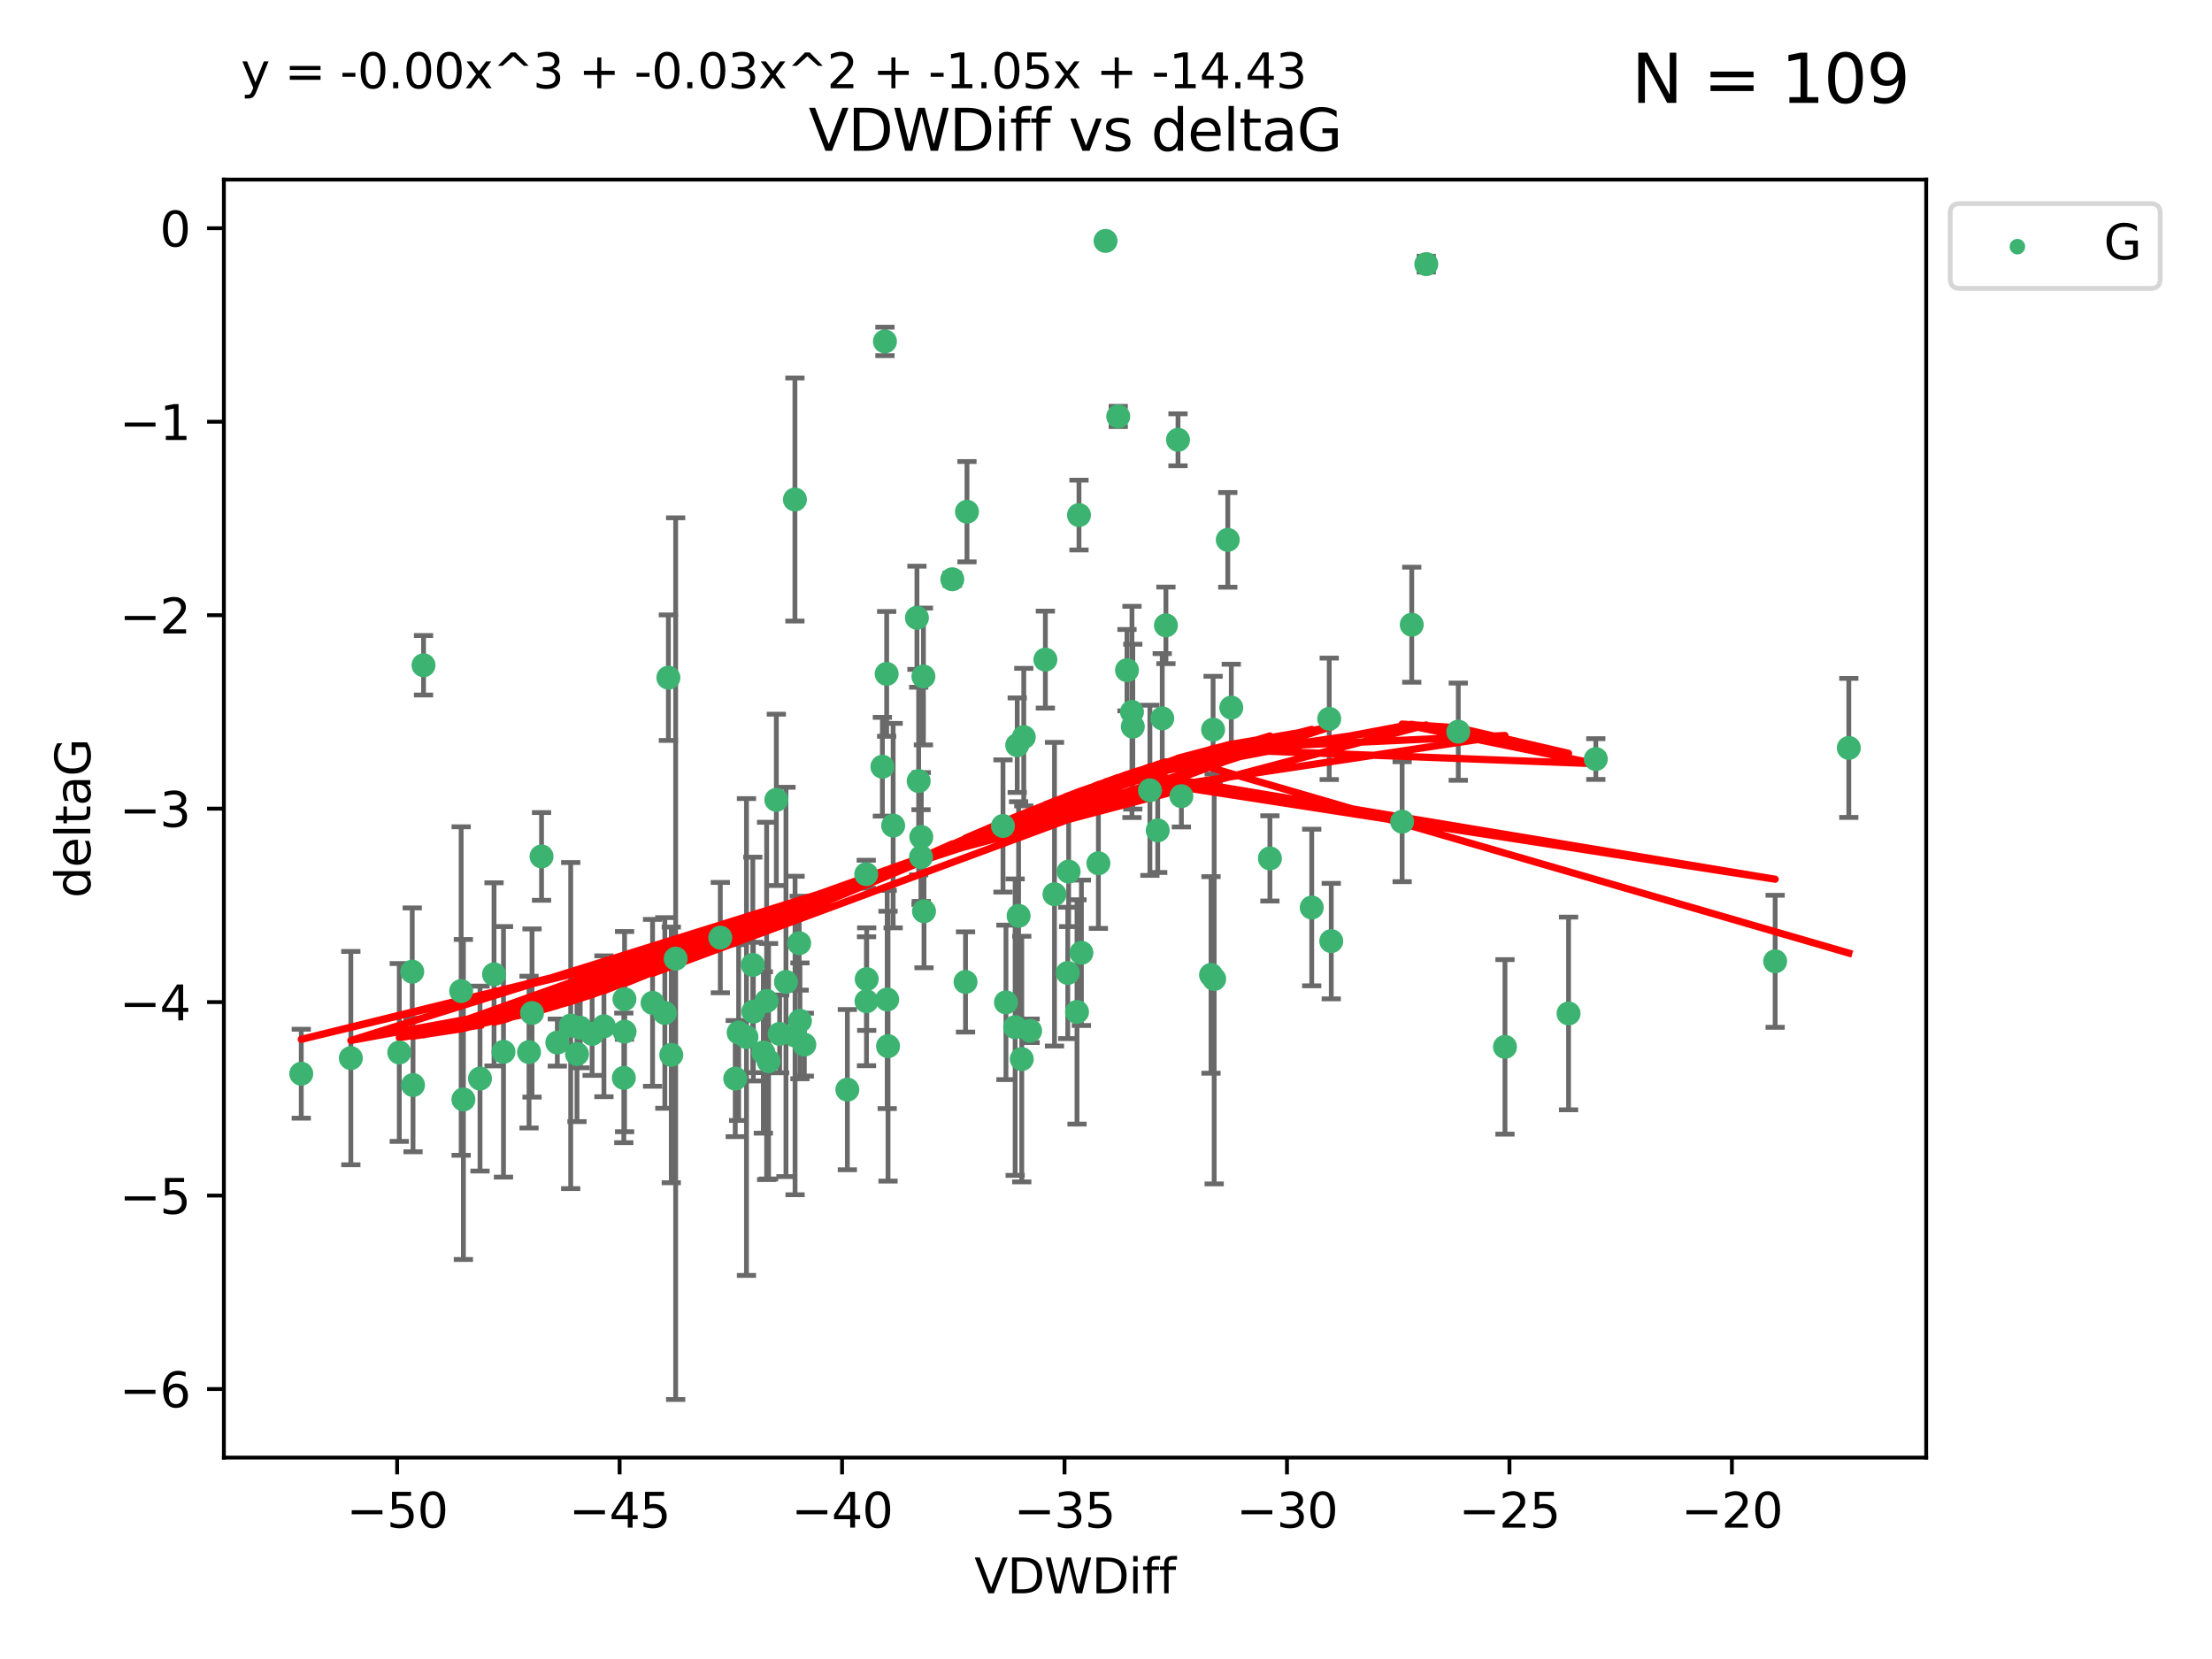 <?xml version="1.0" encoding="utf-8" standalone="no"?>
<!DOCTYPE svg PUBLIC "-//W3C//DTD SVG 1.1//EN"
  "http://www.w3.org/Graphics/SVG/1.1/DTD/svg11.dtd">
<svg xmlns:xlink="http://www.w3.org/1999/xlink" width="460.8pt" height="345.6pt" viewBox="0 0 460.8 345.6" xmlns="http://www.w3.org/2000/svg" version="1.1">
 <defs>
  <style type="text/css">*{stroke-linejoin: round; stroke-linecap: butt}</style>
 </defs>
 <g id="figure_1">
  <g id="patch_1">
   <path d="M 0 345.6 
L 460.8 345.6 
L 460.8 0 
L 0 0 
z
" style="fill: #ffffff"/>
  </g>
  <g id="axes_1">
   <g id="patch_2">
    <path d="M 46.64 303.64 
L 401.26 303.64 
L 401.26 37.411 
L 46.64 37.411 
z
" style="fill: #ffffff"/>
   </g>
   <g id="PathCollection_1">
    <defs>
     <path id="ma50791708d" d="M 0 1.118 
C 0.297 1.118 0.581 1 0.791 0.791 
C 1 0.581 1.118 0.297 1.118 0 
C 1.118 -0.297 1 -0.581 0.791 -0.791 
C 0.581 -1 0.297 -1.118 0 -1.118 
C -0.297 -1.118 -0.581 -1 -0.791 -0.791 
C -1 -0.581 -1.118 -0.297 -1.118 0 
C -1.118 0.297 -1 0.581 -0.791 0.791 
C -0.581 1 -0.297 1.118 0 1.118 
z
" style="stroke: #3cb371"/>
    </defs>
    <g clip-path="url(#p237aa83920)">
     <use xlink:href="#ma50791708d" x="99.995" y="224.69" style="fill: #3cb371; stroke: #3cb371"/>
     <use xlink:href="#ma50791708d" x="83.178" y="219.25" style="fill: #3cb371; stroke: #3cb371"/>
     <use xlink:href="#ma50791708d" x="112.815" y="178.41" style="fill: #3cb371; stroke: #3cb371"/>
     <use xlink:href="#ma50791708d" x="123.352" y="215.378" style="fill: #3cb371; stroke: #3cb371"/>
     <use xlink:href="#ma50791708d" x="156.825" y="201.007" style="fill: #3cb371; stroke: #3cb371"/>
     <use xlink:href="#ma50791708d" x="85.877" y="202.412" style="fill: #3cb371; stroke: #3cb371"/>
     <use xlink:href="#ma50791708d" x="129.952" y="224.538" style="fill: #3cb371; stroke: #3cb371"/>
     <use xlink:href="#ma50791708d" x="130.111" y="214.904" style="fill: #3cb371; stroke: #3cb371"/>
     <use xlink:href="#ma50791708d" x="162.416" y="215.377" style="fill: #3cb371; stroke: #3cb371"/>
     <use xlink:href="#ma50791708d" x="125.811" y="213.795" style="fill: #3cb371; stroke: #3cb371"/>
     <use xlink:href="#ma50791708d" x="180.551" y="203.97" style="fill: #3cb371; stroke: #3cb371"/>
     <use xlink:href="#ma50791708d" x="161.725" y="166.625" style="fill: #3cb371; stroke: #3cb371"/>
     <use xlink:href="#ma50791708d" x="62.759" y="223.675" style="fill: #3cb371; stroke: #3cb371"/>
     <use xlink:href="#ma50791708d" x="159.019" y="219.248" style="fill: #3cb371; stroke: #3cb371"/>
     <use xlink:href="#ma50791708d" x="102.915" y="202.973" style="fill: #3cb371; stroke: #3cb371"/>
     <use xlink:href="#ma50791708d" x="104.887" y="219.117" style="fill: #3cb371; stroke: #3cb371"/>
     <use xlink:href="#ma50791708d" x="153.873" y="215.103" style="fill: #3cb371; stroke: #3cb371"/>
     <use xlink:href="#ma50791708d" x="155.503" y="216.027" style="fill: #3cb371; stroke: #3cb371"/>
     <use xlink:href="#ma50791708d" x="96.067" y="206.453" style="fill: #3cb371; stroke: #3cb371"/>
     <use xlink:href="#ma50791708d" x="86.038" y="226.033" style="fill: #3cb371; stroke: #3cb371"/>
     <use xlink:href="#ma50791708d" x="110.207" y="219.172" style="fill: #3cb371; stroke: #3cb371"/>
     <use xlink:href="#ma50791708d" x="118.89" y="213.643" style="fill: #3cb371; stroke: #3cb371"/>
     <use xlink:href="#ma50791708d" x="120.197" y="219.571" style="fill: #3cb371; stroke: #3cb371"/>
     <use xlink:href="#ma50791708d" x="96.533" y="229.041" style="fill: #3cb371; stroke: #3cb371"/>
     <use xlink:href="#ma50791708d" x="184.992" y="217.936" style="fill: #3cb371; stroke: #3cb371"/>
     <use xlink:href="#ma50791708d" x="73.088" y="220.421" style="fill: #3cb371; stroke: #3cb371"/>
     <use xlink:href="#ma50791708d" x="120.868" y="214.099" style="fill: #3cb371; stroke: #3cb371"/>
     <use xlink:href="#ma50791708d" x="156.937" y="210.733" style="fill: #3cb371; stroke: #3cb371"/>
     <use xlink:href="#ma50791708d" x="159.703" y="208.513" style="fill: #3cb371; stroke: #3cb371"/>
     <use xlink:href="#ma50791708d" x="165.598" y="104.062" style="fill: #3cb371; stroke: #3cb371"/>
     <use xlink:href="#ma50791708d" x="176.519" y="226.994" style="fill: #3cb371; stroke: #3cb371"/>
     <use xlink:href="#ma50791708d" x="214.592" y="214.736" style="fill: #3cb371; stroke: #3cb371"/>
     <use xlink:href="#ma50791708d" x="138.496" y="211.011" style="fill: #3cb371; stroke: #3cb371"/>
     <use xlink:href="#ma50791708d" x="165.626" y="215.715" style="fill: #3cb371; stroke: #3cb371"/>
     <use xlink:href="#ma50791708d" x="212.851" y="220.627" style="fill: #3cb371; stroke: #3cb371"/>
     <use xlink:href="#ma50791708d" x="140.752" y="199.706" style="fill: #3cb371; stroke: #3cb371"/>
     <use xlink:href="#ma50791708d" x="150.054" y="195.321" style="fill: #3cb371; stroke: #3cb371"/>
     <use xlink:href="#ma50791708d" x="211.475" y="213.976" style="fill: #3cb371; stroke: #3cb371"/>
     <use xlink:href="#ma50791708d" x="167.556" y="217.615" style="fill: #3cb371; stroke: #3cb371"/>
     <use xlink:href="#ma50791708d" x="135.941" y="208.91" style="fill: #3cb371; stroke: #3cb371"/>
     <use xlink:href="#ma50791708d" x="273.258" y="189.054" style="fill: #3cb371; stroke: #3cb371"/>
     <use xlink:href="#ma50791708d" x="228.815" y="179.836" style="fill: #3cb371; stroke: #3cb371"/>
     <use xlink:href="#ma50791708d" x="153.164" y="224.692" style="fill: #3cb371; stroke: #3cb371"/>
     <use xlink:href="#ma50791708d" x="88.229" y="138.586" style="fill: #3cb371; stroke: #3cb371"/>
     <use xlink:href="#ma50791708d" x="191.867" y="178.535" style="fill: #3cb371; stroke: #3cb371"/>
     <use xlink:href="#ma50791708d" x="139.235" y="141.169" style="fill: #3cb371; stroke: #3cb371"/>
     <use xlink:href="#ma50791708d" x="160.107" y="221.075" style="fill: #3cb371; stroke: #3cb371"/>
     <use xlink:href="#ma50791708d" x="166.645" y="212.658" style="fill: #3cb371; stroke: #3cb371"/>
     <use xlink:href="#ma50791708d" x="139.841" y="219.754" style="fill: #3cb371; stroke: #3cb371"/>
     <use xlink:href="#ma50791708d" x="110.831" y="211.028" style="fill: #3cb371; stroke: #3cb371"/>
     <use xlink:href="#ma50791708d" x="116.102" y="217.186" style="fill: #3cb371; stroke: #3cb371"/>
     <use xlink:href="#ma50791708d" x="191.376" y="162.707" style="fill: #3cb371; stroke: #3cb371"/>
     <use xlink:href="#ma50791708d" x="222.436" y="202.673" style="fill: #3cb371; stroke: #3cb371"/>
     <use xlink:href="#ma50791708d" x="184.349" y="71.124" style="fill: #3cb371; stroke: #3cb371"/>
     <use xlink:href="#ma50791708d" x="184.821" y="208.213" style="fill: #3cb371; stroke: #3cb371"/>
     <use xlink:href="#ma50791708d" x="225.277" y="198.486" style="fill: #3cb371; stroke: #3cb371"/>
     <use xlink:href="#ma50791708d" x="130.086" y="208.135" style="fill: #3cb371; stroke: #3cb371"/>
     <use xlink:href="#ma50791708d" x="219.67" y="186.282" style="fill: #3cb371; stroke: #3cb371"/>
     <use xlink:href="#ma50791708d" x="264.547" y="178.821" style="fill: #3cb371; stroke: #3cb371"/>
     <use xlink:href="#ma50791708d" x="201.137" y="204.556" style="fill: #3cb371; stroke: #3cb371"/>
     <use xlink:href="#ma50791708d" x="242.883" y="130.275" style="fill: #3cb371; stroke: #3cb371"/>
     <use xlink:href="#ma50791708d" x="224.773" y="107.299" style="fill: #3cb371; stroke: #3cb371"/>
     <use xlink:href="#ma50791708d" x="201.438" y="106.6" style="fill: #3cb371; stroke: #3cb371"/>
     <use xlink:href="#ma50791708d" x="209.559" y="208.813" style="fill: #3cb371; stroke: #3cb371"/>
     <use xlink:href="#ma50791708d" x="166.485" y="196.485" style="fill: #3cb371; stroke: #3cb371"/>
     <use xlink:href="#ma50791708d" x="211.907" y="155.236" style="fill: #3cb371; stroke: #3cb371"/>
     <use xlink:href="#ma50791708d" x="239.548" y="164.637" style="fill: #3cb371; stroke: #3cb371"/>
     <use xlink:href="#ma50791708d" x="163.731" y="204.555" style="fill: #3cb371; stroke: #3cb371"/>
     <use xlink:href="#ma50791708d" x="198.382" y="120.674" style="fill: #3cb371; stroke: #3cb371"/>
     <use xlink:href="#ma50791708d" x="180.452" y="182.113" style="fill: #3cb371; stroke: #3cb371"/>
     <use xlink:href="#ma50791708d" x="235.81" y="148.305" style="fill: #3cb371; stroke: #3cb371"/>
     <use xlink:href="#ma50791708d" x="184.709" y="140.38" style="fill: #3cb371; stroke: #3cb371"/>
     <use xlink:href="#ma50791708d" x="213.273" y="153.556" style="fill: #3cb371; stroke: #3cb371"/>
     <use xlink:href="#ma50791708d" x="246.105" y="165.856" style="fill: #3cb371; stroke: #3cb371"/>
     <use xlink:href="#ma50791708d" x="183.817" y="159.723" style="fill: #3cb371; stroke: #3cb371"/>
     <use xlink:href="#ma50791708d" x="234.775" y="139.612" style="fill: #3cb371; stroke: #3cb371"/>
     <use xlink:href="#ma50791708d" x="208.941" y="172.064" style="fill: #3cb371; stroke: #3cb371"/>
     <use xlink:href="#ma50791708d" x="252.711" y="151.994" style="fill: #3cb371; stroke: #3cb371"/>
     <use xlink:href="#ma50791708d" x="212.193" y="190.788" style="fill: #3cb371; stroke: #3cb371"/>
     <use xlink:href="#ma50791708d" x="224.362" y="210.803" style="fill: #3cb371; stroke: #3cb371"/>
     <use xlink:href="#ma50791708d" x="252.937" y="203.939" style="fill: #3cb371; stroke: #3cb371"/>
     <use xlink:href="#ma50791708d" x="180.508" y="208.579" style="fill: #3cb371; stroke: #3cb371"/>
     <use xlink:href="#ma50791708d" x="191.922" y="174.361" style="fill: #3cb371; stroke: #3cb371"/>
     <use xlink:href="#ma50791708d" x="222.618" y="181.565" style="fill: #3cb371; stroke: #3cb371"/>
     <use xlink:href="#ma50791708d" x="186.059" y="171.987" style="fill: #3cb371; stroke: #3cb371"/>
     <use xlink:href="#ma50791708d" x="276.904" y="149.745" style="fill: #3cb371; stroke: #3cb371"/>
     <use xlink:href="#ma50791708d" x="192.364" y="140.924" style="fill: #3cb371; stroke: #3cb371"/>
     <use xlink:href="#ma50791708d" x="192.488" y="189.827" style="fill: #3cb371; stroke: #3cb371"/>
     <use xlink:href="#ma50791708d" x="242.116" y="149.648" style="fill: #3cb371; stroke: #3cb371"/>
     <use xlink:href="#ma50791708d" x="297.121" y="55.023" style="fill: #3cb371; stroke: #3cb371"/>
     <use xlink:href="#ma50791708d" x="191.015" y="128.696" style="fill: #3cb371; stroke: #3cb371"/>
     <use xlink:href="#ma50791708d" x="241.176" y="172.984" style="fill: #3cb371; stroke: #3cb371"/>
     <use xlink:href="#ma50791708d" x="277.324" y="196.048" style="fill: #3cb371; stroke: #3cb371"/>
     <use xlink:href="#ma50791708d" x="255.77" y="112.465" style="fill: #3cb371; stroke: #3cb371"/>
     <use xlink:href="#ma50791708d" x="230.304" y="50.185" style="fill: #3cb371; stroke: #3cb371"/>
     <use xlink:href="#ma50791708d" x="294.093" y="130.139" style="fill: #3cb371; stroke: #3cb371"/>
     <use xlink:href="#ma50791708d" x="326.759" y="211.12" style="fill: #3cb371; stroke: #3cb371"/>
     <use xlink:href="#ma50791708d" x="303.785" y="152.419" style="fill: #3cb371; stroke: #3cb371"/>
     <use xlink:href="#ma50791708d" x="292.09" y="171.172" style="fill: #3cb371; stroke: #3cb371"/>
     <use xlink:href="#ma50791708d" x="332.438" y="158.121" style="fill: #3cb371; stroke: #3cb371"/>
     <use xlink:href="#ma50791708d" x="252.279" y="203.091" style="fill: #3cb371; stroke: #3cb371"/>
     <use xlink:href="#ma50791708d" x="313.515" y="218.085" style="fill: #3cb371; stroke: #3cb371"/>
     <use xlink:href="#ma50791708d" x="217.77" y="137.408" style="fill: #3cb371; stroke: #3cb371"/>
     <use xlink:href="#ma50791708d" x="232.949" y="86.751" style="fill: #3cb371; stroke: #3cb371"/>
     <use xlink:href="#ma50791708d" x="369.799" y="200.254" style="fill: #3cb371; stroke: #3cb371"/>
     <use xlink:href="#ma50791708d" x="235.983" y="151.374" style="fill: #3cb371; stroke: #3cb371"/>
     <use xlink:href="#ma50791708d" x="256.498" y="147.408" style="fill: #3cb371; stroke: #3cb371"/>
     <use xlink:href="#ma50791708d" x="245.4" y="91.62" style="fill: #3cb371; stroke: #3cb371"/>
     <use xlink:href="#ma50791708d" x="385.141" y="155.804" style="fill: #3cb371; stroke: #3cb371"/>
    </g>
   </g>
   <g id="matplotlib.axis_1">
    <g id="xtick_1">
     <g id="line2d_1">
      <defs>
       <path id="m99aeac32cc" d="M 0 0 
L 0 3.5 
" style="stroke: #000000; stroke-width: 0.8"/>
      </defs>
      <g>
       <use xlink:href="#m99aeac32cc" x="82.734" y="303.64" style="stroke: #000000; stroke-width: 0.8"/>
      </g>
     </g>
     <g id="text_1">
      <!-- −50 -->
      <g transform="translate(72.181 318.238)scale(0.1 -0.1)">
       <defs>
        <path id="DejaVuSans-2212" d="M 678 2272 
L 4684 2272 
L 4684 1741 
L 678 1741 
L 678 2272 
z
" transform="scale(0.016)"/>
        <path id="DejaVuSans-35" d="M 691 4666 
L 3169 4666 
L 3169 4134 
L 1269 4134 
L 1269 2991 
Q 1406 3038 1543 3061 
Q 1681 3084 1819 3084 
Q 2600 3084 3056 2656 
Q 3513 2228 3513 1497 
Q 3513 744 3044 326 
Q 2575 -91 1722 -91 
Q 1428 -91 1123 -41 
Q 819 9 494 109 
L 494 744 
Q 775 591 1075 516 
Q 1375 441 1709 441 
Q 2250 441 2565 725 
Q 2881 1009 2881 1497 
Q 2881 1984 2565 2268 
Q 2250 2553 1709 2553 
Q 1456 2553 1204 2497 
Q 953 2441 691 2322 
L 691 4666 
z
" transform="scale(0.016)"/>
        <path id="DejaVuSans-30" d="M 2034 4250 
Q 1547 4250 1301 3770 
Q 1056 3291 1056 2328 
Q 1056 1369 1301 889 
Q 1547 409 2034 409 
Q 2525 409 2770 889 
Q 3016 1369 3016 2328 
Q 3016 3291 2770 3770 
Q 2525 4250 2034 4250 
z
M 2034 4750 
Q 2819 4750 3233 4129 
Q 3647 3509 3647 2328 
Q 3647 1150 3233 529 
Q 2819 -91 2034 -91 
Q 1250 -91 836 529 
Q 422 1150 422 2328 
Q 422 3509 836 4129 
Q 1250 4750 2034 4750 
z
" transform="scale(0.016)"/>
       </defs>
       <use xlink:href="#DejaVuSans-2212"/>
       <use xlink:href="#DejaVuSans-35" x="83.789"/>
       <use xlink:href="#DejaVuSans-30" x="147.412"/>
      </g>
     </g>
    </g>
    <g id="xtick_2">
     <g id="line2d_2">
      <g>
       <use xlink:href="#m99aeac32cc" x="129.076" y="303.64" style="stroke: #000000; stroke-width: 0.8"/>
      </g>
     </g>
     <g id="text_2">
      <!-- −45 -->
      <g transform="translate(118.524 318.238)scale(0.1 -0.1)">
       <defs>
        <path id="DejaVuSans-34" d="M 2419 4116 
L 825 1625 
L 2419 1625 
L 2419 4116 
z
M 2253 4666 
L 3047 4666 
L 3047 1625 
L 3713 1625 
L 3713 1100 
L 3047 1100 
L 3047 0 
L 2419 0 
L 2419 1100 
L 313 1100 
L 313 1709 
L 2253 4666 
z
" transform="scale(0.016)"/>
       </defs>
       <use xlink:href="#DejaVuSans-2212"/>
       <use xlink:href="#DejaVuSans-34" x="83.789"/>
       <use xlink:href="#DejaVuSans-35" x="147.412"/>
      </g>
     </g>
    </g>
    <g id="xtick_3">
     <g id="line2d_3">
      <g>
       <use xlink:href="#m99aeac32cc" x="175.418" y="303.64" style="stroke: #000000; stroke-width: 0.8"/>
      </g>
     </g>
     <g id="text_3">
      <!-- −40 -->
      <g transform="translate(164.866 318.238)scale(0.1 -0.1)">
       <use xlink:href="#DejaVuSans-2212"/>
       <use xlink:href="#DejaVuSans-34" x="83.789"/>
       <use xlink:href="#DejaVuSans-30" x="147.412"/>
      </g>
     </g>
    </g>
    <g id="xtick_4">
     <g id="line2d_4">
      <g>
       <use xlink:href="#m99aeac32cc" x="221.761" y="303.64" style="stroke: #000000; stroke-width: 0.8"/>
      </g>
     </g>
     <g id="text_4">
      <!-- −35 -->
      <g transform="translate(211.208 318.238)scale(0.1 -0.1)">
       <defs>
        <path id="DejaVuSans-33" d="M 2597 2516 
Q 3050 2419 3304 2112 
Q 3559 1806 3559 1356 
Q 3559 666 3084 287 
Q 2609 -91 1734 -91 
Q 1441 -91 1130 -33 
Q 819 25 488 141 
L 488 750 
Q 750 597 1062 519 
Q 1375 441 1716 441 
Q 2309 441 2620 675 
Q 2931 909 2931 1356 
Q 2931 1769 2642 2001 
Q 2353 2234 1838 2234 
L 1294 2234 
L 1294 2753 
L 1863 2753 
Q 2328 2753 2575 2939 
Q 2822 3125 2822 3475 
Q 2822 3834 2567 4026 
Q 2313 4219 1838 4219 
Q 1578 4219 1281 4162 
Q 984 4106 628 3988 
L 628 4550 
Q 988 4650 1302 4700 
Q 1616 4750 1894 4750 
Q 2613 4750 3031 4423 
Q 3450 4097 3450 3541 
Q 3450 3153 3228 2886 
Q 3006 2619 2597 2516 
z
" transform="scale(0.016)"/>
       </defs>
       <use xlink:href="#DejaVuSans-2212"/>
       <use xlink:href="#DejaVuSans-33" x="83.789"/>
       <use xlink:href="#DejaVuSans-35" x="147.412"/>
      </g>
     </g>
    </g>
    <g id="xtick_5">
     <g id="line2d_5">
      <g>
       <use xlink:href="#m99aeac32cc" x="268.103" y="303.64" style="stroke: #000000; stroke-width: 0.8"/>
      </g>
     </g>
     <g id="text_5">
      <!-- −30 -->
      <g transform="translate(257.551 318.238)scale(0.1 -0.1)">
       <use xlink:href="#DejaVuSans-2212"/>
       <use xlink:href="#DejaVuSans-33" x="83.789"/>
       <use xlink:href="#DejaVuSans-30" x="147.412"/>
      </g>
     </g>
    </g>
    <g id="xtick_6">
     <g id="line2d_6">
      <g>
       <use xlink:href="#m99aeac32cc" x="314.446" y="303.64" style="stroke: #000000; stroke-width: 0.8"/>
      </g>
     </g>
     <g id="text_6">
      <!-- −25 -->
      <g transform="translate(303.893 318.238)scale(0.1 -0.1)">
       <defs>
        <path id="DejaVuSans-32" d="M 1228 531 
L 3431 531 
L 3431 0 
L 469 0 
L 469 531 
Q 828 903 1448 1529 
Q 2069 2156 2228 2338 
Q 2531 2678 2651 2914 
Q 2772 3150 2772 3378 
Q 2772 3750 2511 3984 
Q 2250 4219 1831 4219 
Q 1534 4219 1204 4116 
Q 875 4013 500 3803 
L 500 4441 
Q 881 4594 1212 4672 
Q 1544 4750 1819 4750 
Q 2544 4750 2975 4387 
Q 3406 4025 3406 3419 
Q 3406 3131 3298 2873 
Q 3191 2616 2906 2266 
Q 2828 2175 2409 1742 
Q 1991 1309 1228 531 
z
" transform="scale(0.016)"/>
       </defs>
       <use xlink:href="#DejaVuSans-2212"/>
       <use xlink:href="#DejaVuSans-32" x="83.789"/>
       <use xlink:href="#DejaVuSans-35" x="147.412"/>
      </g>
     </g>
    </g>
    <g id="xtick_7">
     <g id="line2d_7">
      <g>
       <use xlink:href="#m99aeac32cc" x="360.788" y="303.64" style="stroke: #000000; stroke-width: 0.8"/>
      </g>
     </g>
     <g id="text_7">
      <!-- −20 -->
      <g transform="translate(350.236 318.238)scale(0.1 -0.1)">
       <use xlink:href="#DejaVuSans-2212"/>
       <use xlink:href="#DejaVuSans-32" x="83.789"/>
       <use xlink:href="#DejaVuSans-30" x="147.412"/>
      </g>
     </g>
    </g>
    <g id="text_8">
     <!-- VDWDiff -->
     <g transform="translate(202.977 331.917)scale(0.1 -0.1)">
      <defs>
       <path id="DejaVuSans-56" d="M 1831 0 
L 50 4666 
L 709 4666 
L 2188 738 
L 3669 4666 
L 4325 4666 
L 2547 0 
L 1831 0 
z
" transform="scale(0.016)"/>
       <path id="DejaVuSans-44" d="M 1259 4147 
L 1259 519 
L 2022 519 
Q 2988 519 3436 956 
Q 3884 1394 3884 2338 
Q 3884 3275 3436 3711 
Q 2988 4147 2022 4147 
L 1259 4147 
z
M 628 4666 
L 1925 4666 
Q 3281 4666 3915 4102 
Q 4550 3538 4550 2338 
Q 4550 1131 3912 565 
Q 3275 0 1925 0 
L 628 0 
L 628 4666 
z
" transform="scale(0.016)"/>
       <path id="DejaVuSans-57" d="M 213 4666 
L 850 4666 
L 1831 722 
L 2809 4666 
L 3519 4666 
L 4500 722 
L 5478 4666 
L 6119 4666 
L 4947 0 
L 4153 0 
L 3169 4050 
L 2175 0 
L 1381 0 
L 213 4666 
z
" transform="scale(0.016)"/>
       <path id="DejaVuSans-69" d="M 603 3500 
L 1178 3500 
L 1178 0 
L 603 0 
L 603 3500 
z
M 603 4863 
L 1178 4863 
L 1178 4134 
L 603 4134 
L 603 4863 
z
" transform="scale(0.016)"/>
       <path id="DejaVuSans-66" d="M 2375 4863 
L 2375 4384 
L 1825 4384 
Q 1516 4384 1395 4259 
Q 1275 4134 1275 3809 
L 1275 3500 
L 2222 3500 
L 2222 3053 
L 1275 3053 
L 1275 0 
L 697 0 
L 697 3053 
L 147 3053 
L 147 3500 
L 697 3500 
L 697 3744 
Q 697 4328 969 4595 
Q 1241 4863 1831 4863 
L 2375 4863 
z
" transform="scale(0.016)"/>
      </defs>
      <use xlink:href="#DejaVuSans-56"/>
      <use xlink:href="#DejaVuSans-44" x="68.408"/>
      <use xlink:href="#DejaVuSans-57" x="145.41"/>
      <use xlink:href="#DejaVuSans-44" x="244.287"/>
      <use xlink:href="#DejaVuSans-69" x="321.289"/>
      <use xlink:href="#DejaVuSans-66" x="349.072"/>
      <use xlink:href="#DejaVuSans-66" x="384.277"/>
     </g>
    </g>
   </g>
   <g id="matplotlib.axis_2">
    <g id="ytick_1">
     <g id="line2d_8">
      <defs>
       <path id="mefe4be9017" d="M 0 0 
L -3.5 0 
" style="stroke: #000000; stroke-width: 0.8"/>
      </defs>
      <g>
       <use xlink:href="#mefe4be9017" x="46.64" y="289.36" style="stroke: #000000; stroke-width: 0.8"/>
      </g>
     </g>
     <g id="text_9">
      <!-- −6 -->
      <g transform="translate(24.898 293.159)scale(0.1 -0.1)">
       <defs>
        <path id="DejaVuSans-36" d="M 2113 2584 
Q 1688 2584 1439 2293 
Q 1191 2003 1191 1497 
Q 1191 994 1439 701 
Q 1688 409 2113 409 
Q 2538 409 2786 701 
Q 3034 994 3034 1497 
Q 3034 2003 2786 2293 
Q 2538 2584 2113 2584 
z
M 3366 4563 
L 3366 3988 
Q 3128 4100 2886 4159 
Q 2644 4219 2406 4219 
Q 1781 4219 1451 3797 
Q 1122 3375 1075 2522 
Q 1259 2794 1537 2939 
Q 1816 3084 2150 3084 
Q 2853 3084 3261 2657 
Q 3669 2231 3669 1497 
Q 3669 778 3244 343 
Q 2819 -91 2113 -91 
Q 1303 -91 875 529 
Q 447 1150 447 2328 
Q 447 3434 972 4092 
Q 1497 4750 2381 4750 
Q 2619 4750 2861 4703 
Q 3103 4656 3366 4563 
z
" transform="scale(0.016)"/>
       </defs>
       <use xlink:href="#DejaVuSans-2212"/>
       <use xlink:href="#DejaVuSans-36" x="83.789"/>
      </g>
     </g>
    </g>
    <g id="ytick_2">
     <g id="line2d_9">
      <g>
       <use xlink:href="#mefe4be9017" x="46.64" y="249.059" style="stroke: #000000; stroke-width: 0.8"/>
      </g>
     </g>
     <g id="text_10">
      <!-- −5 -->
      <g transform="translate(24.898 252.858)scale(0.1 -0.1)">
       <use xlink:href="#DejaVuSans-2212"/>
       <use xlink:href="#DejaVuSans-35" x="83.789"/>
      </g>
     </g>
    </g>
    <g id="ytick_3">
     <g id="line2d_10">
      <g>
       <use xlink:href="#mefe4be9017" x="46.64" y="208.758" style="stroke: #000000; stroke-width: 0.8"/>
      </g>
     </g>
     <g id="text_11">
      <!-- −4 -->
      <g transform="translate(24.898 212.557)scale(0.1 -0.1)">
       <use xlink:href="#DejaVuSans-2212"/>
       <use xlink:href="#DejaVuSans-34" x="83.789"/>
      </g>
     </g>
    </g>
    <g id="ytick_4">
     <g id="line2d_11">
      <g>
       <use xlink:href="#mefe4be9017" x="46.64" y="168.457" style="stroke: #000000; stroke-width: 0.8"/>
      </g>
     </g>
     <g id="text_12">
      <!-- −3 -->
      <g transform="translate(24.898 172.256)scale(0.1 -0.1)">
       <use xlink:href="#DejaVuSans-2212"/>
       <use xlink:href="#DejaVuSans-33" x="83.789"/>
      </g>
     </g>
    </g>
    <g id="ytick_5">
     <g id="line2d_12">
      <g>
       <use xlink:href="#mefe4be9017" x="46.64" y="128.155" style="stroke: #000000; stroke-width: 0.8"/>
      </g>
     </g>
     <g id="text_13">
      <!-- −2 -->
      <g transform="translate(24.898 131.955)scale(0.1 -0.1)">
       <use xlink:href="#DejaVuSans-2212"/>
       <use xlink:href="#DejaVuSans-32" x="83.789"/>
      </g>
     </g>
    </g>
    <g id="ytick_6">
     <g id="line2d_13">
      <g>
       <use xlink:href="#mefe4be9017" x="46.64" y="87.854" style="stroke: #000000; stroke-width: 0.8"/>
      </g>
     </g>
     <g id="text_14">
      <!-- −1 -->
      <g transform="translate(24.898 91.653)scale(0.1 -0.1)">
       <defs>
        <path id="DejaVuSans-31" d="M 794 531 
L 1825 531 
L 1825 4091 
L 703 3866 
L 703 4441 
L 1819 4666 
L 2450 4666 
L 2450 531 
L 3481 531 
L 3481 0 
L 794 0 
L 794 531 
z
" transform="scale(0.016)"/>
       </defs>
       <use xlink:href="#DejaVuSans-2212"/>
       <use xlink:href="#DejaVuSans-31" x="83.789"/>
      </g>
     </g>
    </g>
    <g id="ytick_7">
     <g id="line2d_14">
      <g>
       <use xlink:href="#mefe4be9017" x="46.64" y="47.553" style="stroke: #000000; stroke-width: 0.8"/>
      </g>
     </g>
     <g id="text_15">
      <!-- 0 -->
      <g transform="translate(33.278 51.352)scale(0.1 -0.1)">
       <use xlink:href="#DejaVuSans-30"/>
      </g>
     </g>
    </g>
    <g id="text_16">
     <!-- deltaG -->
     <g transform="translate(18.818 187.064)rotate(-90)scale(0.1 -0.1)">
      <defs>
       <path id="DejaVuSans-64" d="M 2906 2969 
L 2906 4863 
L 3481 4863 
L 3481 0 
L 2906 0 
L 2906 525 
Q 2725 213 2448 61 
Q 2172 -91 1784 -91 
Q 1150 -91 751 415 
Q 353 922 353 1747 
Q 353 2572 751 3078 
Q 1150 3584 1784 3584 
Q 2172 3584 2448 3432 
Q 2725 3281 2906 2969 
z
M 947 1747 
Q 947 1113 1208 752 
Q 1469 391 1925 391 
Q 2381 391 2643 752 
Q 2906 1113 2906 1747 
Q 2906 2381 2643 2742 
Q 2381 3103 1925 3103 
Q 1469 3103 1208 2742 
Q 947 2381 947 1747 
z
" transform="scale(0.016)"/>
       <path id="DejaVuSans-65" d="M 3597 1894 
L 3597 1613 
L 953 1613 
Q 991 1019 1311 708 
Q 1631 397 2203 397 
Q 2534 397 2845 478 
Q 3156 559 3463 722 
L 3463 178 
Q 3153 47 2828 -22 
Q 2503 -91 2169 -91 
Q 1331 -91 842 396 
Q 353 884 353 1716 
Q 353 2575 817 3079 
Q 1281 3584 2069 3584 
Q 2775 3584 3186 3129 
Q 3597 2675 3597 1894 
z
M 3022 2063 
Q 3016 2534 2758 2815 
Q 2500 3097 2075 3097 
Q 1594 3097 1305 2825 
Q 1016 2553 972 2059 
L 3022 2063 
z
" transform="scale(0.016)"/>
       <path id="DejaVuSans-6c" d="M 603 4863 
L 1178 4863 
L 1178 0 
L 603 0 
L 603 4863 
z
" transform="scale(0.016)"/>
       <path id="DejaVuSans-74" d="M 1172 4494 
L 1172 3500 
L 2356 3500 
L 2356 3053 
L 1172 3053 
L 1172 1153 
Q 1172 725 1289 603 
Q 1406 481 1766 481 
L 2356 481 
L 2356 0 
L 1766 0 
Q 1100 0 847 248 
Q 594 497 594 1153 
L 594 3053 
L 172 3053 
L 172 3500 
L 594 3500 
L 594 4494 
L 1172 4494 
z
" transform="scale(0.016)"/>
       <path id="DejaVuSans-61" d="M 2194 1759 
Q 1497 1759 1228 1600 
Q 959 1441 959 1056 
Q 959 750 1161 570 
Q 1363 391 1709 391 
Q 2188 391 2477 730 
Q 2766 1069 2766 1631 
L 2766 1759 
L 2194 1759 
z
M 3341 1997 
L 3341 0 
L 2766 0 
L 2766 531 
Q 2569 213 2275 61 
Q 1981 -91 1556 -91 
Q 1019 -91 701 211 
Q 384 513 384 1019 
Q 384 1609 779 1909 
Q 1175 2209 1959 2209 
L 2766 2209 
L 2766 2266 
Q 2766 2663 2505 2880 
Q 2244 3097 1772 3097 
Q 1472 3097 1187 3025 
Q 903 2953 641 2809 
L 641 3341 
Q 956 3463 1253 3523 
Q 1550 3584 1831 3584 
Q 2591 3584 2966 3190 
Q 3341 2797 3341 1997 
z
" transform="scale(0.016)"/>
       <path id="DejaVuSans-47" d="M 3809 666 
L 3809 1919 
L 2778 1919 
L 2778 2438 
L 4434 2438 
L 4434 434 
Q 4069 175 3628 42 
Q 3188 -91 2688 -91 
Q 1594 -91 976 548 
Q 359 1188 359 2328 
Q 359 3472 976 4111 
Q 1594 4750 2688 4750 
Q 3144 4750 3555 4637 
Q 3966 4525 4313 4306 
L 4313 3634 
Q 3963 3931 3569 4081 
Q 3175 4231 2741 4231 
Q 1884 4231 1454 3753 
Q 1025 3275 1025 2328 
Q 1025 1384 1454 906 
Q 1884 428 2741 428 
Q 3075 428 3337 486 
Q 3600 544 3809 666 
z
" transform="scale(0.016)"/>
      </defs>
      <use xlink:href="#DejaVuSans-64"/>
      <use xlink:href="#DejaVuSans-65" x="63.477"/>
      <use xlink:href="#DejaVuSans-6c" x="125"/>
      <use xlink:href="#DejaVuSans-74" x="152.783"/>
      <use xlink:href="#DejaVuSans-61" x="191.992"/>
      <use xlink:href="#DejaVuSans-47" x="253.271"/>
     </g>
    </g>
   </g>
   <g id="LineCollection_1">
    <path d="M 99.995 243.95 
L 99.995 205.43 
" clip-path="url(#p237aa83920)" style="fill: none; stroke: #696969"/>
    <path d="M 83.178 237.773 
L 83.178 200.726 
" clip-path="url(#p237aa83920)" style="fill: none; stroke: #696969"/>
    <path d="M 112.815 187.546 
L 112.815 169.274 
" clip-path="url(#p237aa83920)" style="fill: none; stroke: #696969"/>
    <path d="M 123.352 224.03 
L 123.352 206.726 
" clip-path="url(#p237aa83920)" style="fill: none; stroke: #696969"/>
    <path d="M 156.825 223.454 
L 156.825 178.56 
" clip-path="url(#p237aa83920)" style="fill: none; stroke: #696969"/>
    <path d="M 85.877 215.686 
L 85.877 189.137 
" clip-path="url(#p237aa83920)" style="fill: none; stroke: #696969"/>
    <path d="M 129.952 238.039 
L 129.952 211.036 
" clip-path="url(#p237aa83920)" style="fill: none; stroke: #696969"/>
    <path d="M 130.111 235.758 
L 130.111 194.05 
" clip-path="url(#p237aa83920)" style="fill: none; stroke: #696969"/>
    <path d="M 162.416 223.49 
L 162.416 207.264 
" clip-path="url(#p237aa83920)" style="fill: none; stroke: #696969"/>
    <path d="M 125.811 228.468 
L 125.811 199.122 
" clip-path="url(#p237aa83920)" style="fill: none; stroke: #696969"/>
    <path d="M 180.551 214.654 
L 180.551 193.286 
" clip-path="url(#p237aa83920)" style="fill: none; stroke: #696969"/>
    <path d="M 161.725 184.475 
L 161.725 148.775 
" clip-path="url(#p237aa83920)" style="fill: none; stroke: #696969"/>
    <path d="M 62.759 232.941 
L 62.759 214.409 
" clip-path="url(#p237aa83920)" style="fill: none; stroke: #696969"/>
    <path d="M 159.019 236.055 
L 159.019 202.44 
" clip-path="url(#p237aa83920)" style="fill: none; stroke: #696969"/>
    <path d="M 102.915 222.047 
L 102.915 183.9 
" clip-path="url(#p237aa83920)" style="fill: none; stroke: #696969"/>
    <path d="M 104.887 245.215 
L 104.887 193.019 
" clip-path="url(#p237aa83920)" style="fill: none; stroke: #696969"/>
    <path d="M 153.873 233.42 
L 153.873 196.786 
" clip-path="url(#p237aa83920)" style="fill: none; stroke: #696969"/>
    <path d="M 155.503 265.691 
L 155.503 166.364 
" clip-path="url(#p237aa83920)" style="fill: none; stroke: #696969"/>
    <path d="M 96.067 240.663 
L 96.067 172.243 
" clip-path="url(#p237aa83920)" style="fill: none; stroke: #696969"/>
    <path d="M 86.038 239.935 
L 86.038 212.13 
" clip-path="url(#p237aa83920)" style="fill: none; stroke: #696969"/>
    <path d="M 110.207 234.98 
L 110.207 203.364 
" clip-path="url(#p237aa83920)" style="fill: none; stroke: #696969"/>
    <path d="M 118.89 247.607 
L 118.89 179.678 
" clip-path="url(#p237aa83920)" style="fill: none; stroke: #696969"/>
    <path d="M 120.197 233.653 
L 120.197 205.49 
" clip-path="url(#p237aa83920)" style="fill: none; stroke: #696969"/>
    <path d="M 96.533 262.375 
L 96.533 195.707 
" clip-path="url(#p237aa83920)" style="fill: none; stroke: #696969"/>
    <path d="M 184.992 246.041 
L 184.992 189.831 
" clip-path="url(#p237aa83920)" style="fill: none; stroke: #696969"/>
    <path d="M 73.088 242.644 
L 73.088 198.198 
" clip-path="url(#p237aa83920)" style="fill: none; stroke: #696969"/>
    <path d="M 120.868 222.446 
L 120.868 205.751 
" clip-path="url(#p237aa83920)" style="fill: none; stroke: #696969"/>
    <path d="M 156.937 225.178 
L 156.937 196.288 
" clip-path="url(#p237aa83920)" style="fill: none; stroke: #696969"/>
    <path d="M 159.703 245.73 
L 159.703 171.297 
" clip-path="url(#p237aa83920)" style="fill: none; stroke: #696969"/>
    <path d="M 165.598 129.377 
L 165.598 78.748 
" clip-path="url(#p237aa83920)" style="fill: none; stroke: #696969"/>
    <path d="M 176.519 243.681 
L 176.519 210.307 
" clip-path="url(#p237aa83920)" style="fill: none; stroke: #696969"/>
    <path d="M 214.592 217.188 
L 214.592 212.284 
" clip-path="url(#p237aa83920)" style="fill: none; stroke: #696969"/>
    <path d="M 138.496 230.867 
L 138.496 191.154 
" clip-path="url(#p237aa83920)" style="fill: none; stroke: #696969"/>
    <path d="M 165.626 248.89 
L 165.626 182.54 
" clip-path="url(#p237aa83920)" style="fill: none; stroke: #696969"/>
    <path d="M 212.851 246.209 
L 212.851 195.044 
" clip-path="url(#p237aa83920)" style="fill: none; stroke: #696969"/>
    <path d="M 140.752 291.539 
L 140.752 107.874 
" clip-path="url(#p237aa83920)" style="fill: none; stroke: #696969"/>
    <path d="M 150.054 206.814 
L 150.054 183.828 
" clip-path="url(#p237aa83920)" style="fill: none; stroke: #696969"/>
    <path d="M 211.475 244.85 
L 211.475 183.101 
" clip-path="url(#p237aa83920)" style="fill: none; stroke: #696969"/>
    <path d="M 167.556 224.17 
L 167.556 211.061 
" clip-path="url(#p237aa83920)" style="fill: none; stroke: #696969"/>
    <path d="M 135.941 226.292 
L 135.941 191.529 
" clip-path="url(#p237aa83920)" style="fill: none; stroke: #696969"/>
    <path d="M 273.258 205.367 
L 273.258 172.741 
" clip-path="url(#p237aa83920)" style="fill: none; stroke: #696969"/>
    <path d="M 228.815 193.4 
L 228.815 166.272 
" clip-path="url(#p237aa83920)" style="fill: none; stroke: #696969"/>
    <path d="M 153.164 236.78 
L 153.164 212.604 
" clip-path="url(#p237aa83920)" style="fill: none; stroke: #696969"/>
    <path d="M 88.229 144.783 
L 88.229 132.39 
" clip-path="url(#p237aa83920)" style="fill: none; stroke: #696969"/>
    <path d="M 191.867 188.399 
L 191.867 168.67 
" clip-path="url(#p237aa83920)" style="fill: none; stroke: #696969"/>
    <path d="M 139.235 154.244 
L 139.235 128.095 
" clip-path="url(#p237aa83920)" style="fill: none; stroke: #696969"/>
    <path d="M 160.107 245.6 
L 160.107 196.55 
" clip-path="url(#p237aa83920)" style="fill: none; stroke: #696969"/>
    <path d="M 166.645 224.723 
L 166.645 200.594 
" clip-path="url(#p237aa83920)" style="fill: none; stroke: #696969"/>
    <path d="M 139.841 246.385 
L 139.841 193.124 
" clip-path="url(#p237aa83920)" style="fill: none; stroke: #696969"/>
    <path d="M 110.831 228.543 
L 110.831 193.512 
" clip-path="url(#p237aa83920)" style="fill: none; stroke: #696969"/>
    <path d="M 116.102 222.091 
L 116.102 212.28 
" clip-path="url(#p237aa83920)" style="fill: none; stroke: #696969"/>
    <path d="M 191.376 182.254 
L 191.376 143.16 
" clip-path="url(#p237aa83920)" style="fill: none; stroke: #696969"/>
    <path d="M 222.436 216.354 
L 222.436 188.993 
" clip-path="url(#p237aa83920)" style="fill: none; stroke: #696969"/>
    <path d="M 184.349 74.091 
L 184.349 68.158 
" clip-path="url(#p237aa83920)" style="fill: none; stroke: #696969"/>
    <path d="M 184.821 230.934 
L 184.821 185.492 
" clip-path="url(#p237aa83920)" style="fill: none; stroke: #696969"/>
    <path d="M 225.277 213.628 
L 225.277 183.343 
" clip-path="url(#p237aa83920)" style="fill: none; stroke: #696969"/>
    <path d="M 130.086 216.506 
L 130.086 199.764 
" clip-path="url(#p237aa83920)" style="fill: none; stroke: #696969"/>
    <path d="M 219.67 217.911 
L 219.67 154.653 
" clip-path="url(#p237aa83920)" style="fill: none; stroke: #696969"/>
    <path d="M 264.547 187.699 
L 264.547 169.943 
" clip-path="url(#p237aa83920)" style="fill: none; stroke: #696969"/>
    <path d="M 201.137 214.994 
L 201.137 194.119 
" clip-path="url(#p237aa83920)" style="fill: none; stroke: #696969"/>
    <path d="M 242.883 138.249 
L 242.883 122.3 
" clip-path="url(#p237aa83920)" style="fill: none; stroke: #696969"/>
    <path d="M 224.773 114.564 
L 224.773 100.033 
" clip-path="url(#p237aa83920)" style="fill: none; stroke: #696969"/>
    <path d="M 201.438 117.051 
L 201.438 96.15 
" clip-path="url(#p237aa83920)" style="fill: none; stroke: #696969"/>
    <path d="M 209.559 224.901 
L 209.559 192.726 
" clip-path="url(#p237aa83920)" style="fill: none; stroke: #696969"/>
    <path d="M 166.485 206.267 
L 166.485 186.704 
" clip-path="url(#p237aa83920)" style="fill: none; stroke: #696969"/>
    <path d="M 211.907 165.083 
L 211.907 145.39 
" clip-path="url(#p237aa83920)" style="fill: none; stroke: #696969"/>
    <path d="M 239.548 182.362 
L 239.548 146.912 
" clip-path="url(#p237aa83920)" style="fill: none; stroke: #696969"/>
    <path d="M 163.731 245.106 
L 163.731 164.004 
" clip-path="url(#p237aa83920)" style="fill: none; stroke: #696969"/>
    <path d="M 198.382 121.946 
L 198.382 119.402 
" clip-path="url(#p237aa83920)" style="fill: none; stroke: #696969"/>
    <path d="M 180.452 185.025 
L 180.452 179.2 
" clip-path="url(#p237aa83920)" style="fill: none; stroke: #696969"/>
    <path d="M 235.81 170.305 
L 235.81 126.304 
" clip-path="url(#p237aa83920)" style="fill: none; stroke: #696969"/>
    <path d="M 184.709 153.379 
L 184.709 127.381 
" clip-path="url(#p237aa83920)" style="fill: none; stroke: #696969"/>
    <path d="M 213.273 167.883 
L 213.273 139.229 
" clip-path="url(#p237aa83920)" style="fill: none; stroke: #696969"/>
    <path d="M 246.105 172.272 
L 246.105 159.439 
" clip-path="url(#p237aa83920)" style="fill: none; stroke: #696969"/>
    <path d="M 183.817 170.011 
L 183.817 149.436 
" clip-path="url(#p237aa83920)" style="fill: none; stroke: #696969"/>
    <path d="M 234.775 148.092 
L 234.775 131.131 
" clip-path="url(#p237aa83920)" style="fill: none; stroke: #696969"/>
    <path d="M 208.941 185.834 
L 208.941 158.293 
" clip-path="url(#p237aa83920)" style="fill: none; stroke: #696969"/>
    <path d="M 252.711 163.099 
L 252.711 140.889 
" clip-path="url(#p237aa83920)" style="fill: none; stroke: #696969"/>
    <path d="M 212.193 214.565 
L 212.193 167.011 
" clip-path="url(#p237aa83920)" style="fill: none; stroke: #696969"/>
    <path d="M 224.362 234.166 
L 224.362 187.44 
" clip-path="url(#p237aa83920)" style="fill: none; stroke: #696969"/>
    <path d="M 252.937 246.623 
L 252.937 161.254 
" clip-path="url(#p237aa83920)" style="fill: none; stroke: #696969"/>
    <path d="M 180.508 222.008 
L 180.508 195.151 
" clip-path="url(#p237aa83920)" style="fill: none; stroke: #696969"/>
    <path d="M 191.922 187.782 
L 191.922 160.94 
" clip-path="url(#p237aa83920)" style="fill: none; stroke: #696969"/>
    <path d="M 222.618 193.024 
L 222.618 170.107 
" clip-path="url(#p237aa83920)" style="fill: none; stroke: #696969"/>
    <path d="M 186.059 193.284 
L 186.059 150.691 
" clip-path="url(#p237aa83920)" style="fill: none; stroke: #696969"/>
    <path d="M 276.904 162.396 
L 276.904 137.094 
" clip-path="url(#p237aa83920)" style="fill: none; stroke: #696969"/>
    <path d="M 192.364 155.179 
L 192.364 126.668 
" clip-path="url(#p237aa83920)" style="fill: none; stroke: #696969"/>
    <path d="M 192.488 201.606 
L 192.488 178.048 
" clip-path="url(#p237aa83920)" style="fill: none; stroke: #696969"/>
    <path d="M 242.116 163.137 
L 242.116 136.159 
" clip-path="url(#p237aa83920)" style="fill: none; stroke: #696969"/>
    <path d="M 297.121 56.672 
L 297.121 53.374 
" clip-path="url(#p237aa83920)" style="fill: none; stroke: #696969"/>
    <path d="M 191.015 139.446 
L 191.015 117.947 
" clip-path="url(#p237aa83920)" style="fill: none; stroke: #696969"/>
    <path d="M 241.176 181.753 
L 241.176 164.215 
" clip-path="url(#p237aa83920)" style="fill: none; stroke: #696969"/>
    <path d="M 277.324 208.078 
L 277.324 184.019 
" clip-path="url(#p237aa83920)" style="fill: none; stroke: #696969"/>
    <path d="M 255.77 122.324 
L 255.77 102.606 
" clip-path="url(#p237aa83920)" style="fill: none; stroke: #696969"/>
    <path d="M 230.304 50.858 
L 230.304 49.513 
" clip-path="url(#p237aa83920)" style="fill: none; stroke: #696969"/>
    <path d="M 294.093 142.119 
L 294.093 118.159 
" clip-path="url(#p237aa83920)" style="fill: none; stroke: #696969"/>
    <path d="M 326.759 231.195 
L 326.759 191.046 
" clip-path="url(#p237aa83920)" style="fill: none; stroke: #696969"/>
    <path d="M 303.785 162.544 
L 303.785 142.294 
" clip-path="url(#p237aa83920)" style="fill: none; stroke: #696969"/>
    <path d="M 292.09 183.67 
L 292.09 158.675 
" clip-path="url(#p237aa83920)" style="fill: none; stroke: #696969"/>
    <path d="M 332.438 162.365 
L 332.438 153.876 
" clip-path="url(#p237aa83920)" style="fill: none; stroke: #696969"/>
    <path d="M 252.279 223.568 
L 252.279 182.614 
" clip-path="url(#p237aa83920)" style="fill: none; stroke: #696969"/>
    <path d="M 313.515 236.262 
L 313.515 199.908 
" clip-path="url(#p237aa83920)" style="fill: none; stroke: #696969"/>
    <path d="M 217.77 147.504 
L 217.77 127.313 
" clip-path="url(#p237aa83920)" style="fill: none; stroke: #696969"/>
    <path d="M 232.949 88.857 
L 232.949 84.644 
" clip-path="url(#p237aa83920)" style="fill: none; stroke: #696969"/>
    <path d="M 369.799 214.009 
L 369.799 186.499 
" clip-path="url(#p237aa83920)" style="fill: none; stroke: #696969"/>
    <path d="M 235.983 168.545 
L 235.983 134.202 
" clip-path="url(#p237aa83920)" style="fill: none; stroke: #696969"/>
    <path d="M 256.498 156.449 
L 256.498 138.367 
" clip-path="url(#p237aa83920)" style="fill: none; stroke: #696969"/>
    <path d="M 245.4 97.035 
L 245.4 86.204 
" clip-path="url(#p237aa83920)" style="fill: none; stroke: #696969"/>
    <path d="M 385.141 170.287 
L 385.141 141.321 
" clip-path="url(#p237aa83920)" style="fill: none; stroke: #696969"/>
   </g>
   <g id="line2d_15">
    <defs>
     <path id="mec803c98ec" d="M 2 0 
L -2 -0 
" style="stroke: #696969"/>
    </defs>
    <g clip-path="url(#p237aa83920)">
     <use xlink:href="#mec803c98ec" x="99.995" y="243.95" style="fill: #696969; stroke: #696969"/>
     <use xlink:href="#mec803c98ec" x="83.178" y="237.773" style="fill: #696969; stroke: #696969"/>
     <use xlink:href="#mec803c98ec" x="112.815" y="187.546" style="fill: #696969; stroke: #696969"/>
     <use xlink:href="#mec803c98ec" x="123.352" y="224.03" style="fill: #696969; stroke: #696969"/>
     <use xlink:href="#mec803c98ec" x="156.825" y="223.454" style="fill: #696969; stroke: #696969"/>
     <use xlink:href="#mec803c98ec" x="85.877" y="215.686" style="fill: #696969; stroke: #696969"/>
     <use xlink:href="#mec803c98ec" x="129.952" y="238.039" style="fill: #696969; stroke: #696969"/>
     <use xlink:href="#mec803c98ec" x="130.111" y="235.758" style="fill: #696969; stroke: #696969"/>
     <use xlink:href="#mec803c98ec" x="162.416" y="223.49" style="fill: #696969; stroke: #696969"/>
     <use xlink:href="#mec803c98ec" x="125.811" y="228.468" style="fill: #696969; stroke: #696969"/>
     <use xlink:href="#mec803c98ec" x="180.551" y="214.654" style="fill: #696969; stroke: #696969"/>
     <use xlink:href="#mec803c98ec" x="161.725" y="184.475" style="fill: #696969; stroke: #696969"/>
     <use xlink:href="#mec803c98ec" x="62.759" y="232.941" style="fill: #696969; stroke: #696969"/>
     <use xlink:href="#mec803c98ec" x="159.019" y="236.055" style="fill: #696969; stroke: #696969"/>
     <use xlink:href="#mec803c98ec" x="102.915" y="222.047" style="fill: #696969; stroke: #696969"/>
     <use xlink:href="#mec803c98ec" x="104.887" y="245.215" style="fill: #696969; stroke: #696969"/>
     <use xlink:href="#mec803c98ec" x="153.873" y="233.42" style="fill: #696969; stroke: #696969"/>
     <use xlink:href="#mec803c98ec" x="155.503" y="265.691" style="fill: #696969; stroke: #696969"/>
     <use xlink:href="#mec803c98ec" x="96.067" y="240.663" style="fill: #696969; stroke: #696969"/>
     <use xlink:href="#mec803c98ec" x="86.038" y="239.935" style="fill: #696969; stroke: #696969"/>
     <use xlink:href="#mec803c98ec" x="110.207" y="234.98" style="fill: #696969; stroke: #696969"/>
     <use xlink:href="#mec803c98ec" x="118.89" y="247.607" style="fill: #696969; stroke: #696969"/>
     <use xlink:href="#mec803c98ec" x="120.197" y="233.653" style="fill: #696969; stroke: #696969"/>
     <use xlink:href="#mec803c98ec" x="96.533" y="262.375" style="fill: #696969; stroke: #696969"/>
     <use xlink:href="#mec803c98ec" x="184.992" y="246.041" style="fill: #696969; stroke: #696969"/>
     <use xlink:href="#mec803c98ec" x="73.088" y="242.644" style="fill: #696969; stroke: #696969"/>
     <use xlink:href="#mec803c98ec" x="120.868" y="222.446" style="fill: #696969; stroke: #696969"/>
     <use xlink:href="#mec803c98ec" x="156.937" y="225.178" style="fill: #696969; stroke: #696969"/>
     <use xlink:href="#mec803c98ec" x="159.703" y="245.73" style="fill: #696969; stroke: #696969"/>
     <use xlink:href="#mec803c98ec" x="165.598" y="129.377" style="fill: #696969; stroke: #696969"/>
     <use xlink:href="#mec803c98ec" x="176.519" y="243.681" style="fill: #696969; stroke: #696969"/>
     <use xlink:href="#mec803c98ec" x="214.592" y="217.188" style="fill: #696969; stroke: #696969"/>
     <use xlink:href="#mec803c98ec" x="138.496" y="230.867" style="fill: #696969; stroke: #696969"/>
     <use xlink:href="#mec803c98ec" x="165.626" y="248.89" style="fill: #696969; stroke: #696969"/>
     <use xlink:href="#mec803c98ec" x="212.851" y="246.209" style="fill: #696969; stroke: #696969"/>
     <use xlink:href="#mec803c98ec" x="140.752" y="291.539" style="fill: #696969; stroke: #696969"/>
     <use xlink:href="#mec803c98ec" x="150.054" y="206.814" style="fill: #696969; stroke: #696969"/>
     <use xlink:href="#mec803c98ec" x="211.475" y="244.85" style="fill: #696969; stroke: #696969"/>
     <use xlink:href="#mec803c98ec" x="167.556" y="224.17" style="fill: #696969; stroke: #696969"/>
     <use xlink:href="#mec803c98ec" x="135.941" y="226.292" style="fill: #696969; stroke: #696969"/>
     <use xlink:href="#mec803c98ec" x="273.258" y="205.367" style="fill: #696969; stroke: #696969"/>
     <use xlink:href="#mec803c98ec" x="228.815" y="193.4" style="fill: #696969; stroke: #696969"/>
     <use xlink:href="#mec803c98ec" x="153.164" y="236.78" style="fill: #696969; stroke: #696969"/>
     <use xlink:href="#mec803c98ec" x="88.229" y="144.783" style="fill: #696969; stroke: #696969"/>
     <use xlink:href="#mec803c98ec" x="191.867" y="188.399" style="fill: #696969; stroke: #696969"/>
     <use xlink:href="#mec803c98ec" x="139.235" y="154.244" style="fill: #696969; stroke: #696969"/>
     <use xlink:href="#mec803c98ec" x="160.107" y="245.6" style="fill: #696969; stroke: #696969"/>
     <use xlink:href="#mec803c98ec" x="166.645" y="224.723" style="fill: #696969; stroke: #696969"/>
     <use xlink:href="#mec803c98ec" x="139.841" y="246.385" style="fill: #696969; stroke: #696969"/>
     <use xlink:href="#mec803c98ec" x="110.831" y="228.543" style="fill: #696969; stroke: #696969"/>
     <use xlink:href="#mec803c98ec" x="116.102" y="222.091" style="fill: #696969; stroke: #696969"/>
     <use xlink:href="#mec803c98ec" x="191.376" y="182.254" style="fill: #696969; stroke: #696969"/>
     <use xlink:href="#mec803c98ec" x="222.436" y="216.354" style="fill: #696969; stroke: #696969"/>
     <use xlink:href="#mec803c98ec" x="184.349" y="74.091" style="fill: #696969; stroke: #696969"/>
     <use xlink:href="#mec803c98ec" x="184.821" y="230.934" style="fill: #696969; stroke: #696969"/>
     <use xlink:href="#mec803c98ec" x="225.277" y="213.628" style="fill: #696969; stroke: #696969"/>
     <use xlink:href="#mec803c98ec" x="130.086" y="216.506" style="fill: #696969; stroke: #696969"/>
     <use xlink:href="#mec803c98ec" x="219.67" y="217.911" style="fill: #696969; stroke: #696969"/>
     <use xlink:href="#mec803c98ec" x="264.547" y="187.699" style="fill: #696969; stroke: #696969"/>
     <use xlink:href="#mec803c98ec" x="201.137" y="214.994" style="fill: #696969; stroke: #696969"/>
     <use xlink:href="#mec803c98ec" x="242.883" y="138.249" style="fill: #696969; stroke: #696969"/>
     <use xlink:href="#mec803c98ec" x="224.773" y="114.564" style="fill: #696969; stroke: #696969"/>
     <use xlink:href="#mec803c98ec" x="201.438" y="117.051" style="fill: #696969; stroke: #696969"/>
     <use xlink:href="#mec803c98ec" x="209.559" y="224.901" style="fill: #696969; stroke: #696969"/>
     <use xlink:href="#mec803c98ec" x="166.485" y="206.267" style="fill: #696969; stroke: #696969"/>
     <use xlink:href="#mec803c98ec" x="211.907" y="165.083" style="fill: #696969; stroke: #696969"/>
     <use xlink:href="#mec803c98ec" x="239.548" y="182.362" style="fill: #696969; stroke: #696969"/>
     <use xlink:href="#mec803c98ec" x="163.731" y="245.106" style="fill: #696969; stroke: #696969"/>
     <use xlink:href="#mec803c98ec" x="198.382" y="121.946" style="fill: #696969; stroke: #696969"/>
     <use xlink:href="#mec803c98ec" x="180.452" y="185.025" style="fill: #696969; stroke: #696969"/>
     <use xlink:href="#mec803c98ec" x="235.81" y="170.305" style="fill: #696969; stroke: #696969"/>
     <use xlink:href="#mec803c98ec" x="184.709" y="153.379" style="fill: #696969; stroke: #696969"/>
     <use xlink:href="#mec803c98ec" x="213.273" y="167.883" style="fill: #696969; stroke: #696969"/>
     <use xlink:href="#mec803c98ec" x="246.105" y="172.272" style="fill: #696969; stroke: #696969"/>
     <use xlink:href="#mec803c98ec" x="183.817" y="170.011" style="fill: #696969; stroke: #696969"/>
     <use xlink:href="#mec803c98ec" x="234.775" y="148.092" style="fill: #696969; stroke: #696969"/>
     <use xlink:href="#mec803c98ec" x="208.941" y="185.834" style="fill: #696969; stroke: #696969"/>
     <use xlink:href="#mec803c98ec" x="252.711" y="163.099" style="fill: #696969; stroke: #696969"/>
     <use xlink:href="#mec803c98ec" x="212.193" y="214.565" style="fill: #696969; stroke: #696969"/>
     <use xlink:href="#mec803c98ec" x="224.362" y="234.166" style="fill: #696969; stroke: #696969"/>
     <use xlink:href="#mec803c98ec" x="252.937" y="246.623" style="fill: #696969; stroke: #696969"/>
     <use xlink:href="#mec803c98ec" x="180.508" y="222.008" style="fill: #696969; stroke: #696969"/>
     <use xlink:href="#mec803c98ec" x="191.922" y="187.782" style="fill: #696969; stroke: #696969"/>
     <use xlink:href="#mec803c98ec" x="222.618" y="193.024" style="fill: #696969; stroke: #696969"/>
     <use xlink:href="#mec803c98ec" x="186.059" y="193.284" style="fill: #696969; stroke: #696969"/>
     <use xlink:href="#mec803c98ec" x="276.904" y="162.396" style="fill: #696969; stroke: #696969"/>
     <use xlink:href="#mec803c98ec" x="192.364" y="155.179" style="fill: #696969; stroke: #696969"/>
     <use xlink:href="#mec803c98ec" x="192.488" y="201.606" style="fill: #696969; stroke: #696969"/>
     <use xlink:href="#mec803c98ec" x="242.116" y="163.137" style="fill: #696969; stroke: #696969"/>
     <use xlink:href="#mec803c98ec" x="297.121" y="56.672" style="fill: #696969; stroke: #696969"/>
     <use xlink:href="#mec803c98ec" x="191.015" y="139.446" style="fill: #696969; stroke: #696969"/>
     <use xlink:href="#mec803c98ec" x="241.176" y="181.753" style="fill: #696969; stroke: #696969"/>
     <use xlink:href="#mec803c98ec" x="277.324" y="208.078" style="fill: #696969; stroke: #696969"/>
     <use xlink:href="#mec803c98ec" x="255.77" y="122.324" style="fill: #696969; stroke: #696969"/>
     <use xlink:href="#mec803c98ec" x="230.304" y="50.858" style="fill: #696969; stroke: #696969"/>
     <use xlink:href="#mec803c98ec" x="294.093" y="142.119" style="fill: #696969; stroke: #696969"/>
     <use xlink:href="#mec803c98ec" x="326.759" y="231.195" style="fill: #696969; stroke: #696969"/>
     <use xlink:href="#mec803c98ec" x="303.785" y="162.544" style="fill: #696969; stroke: #696969"/>
     <use xlink:href="#mec803c98ec" x="292.09" y="183.67" style="fill: #696969; stroke: #696969"/>
     <use xlink:href="#mec803c98ec" x="332.438" y="162.365" style="fill: #696969; stroke: #696969"/>
     <use xlink:href="#mec803c98ec" x="252.279" y="223.568" style="fill: #696969; stroke: #696969"/>
     <use xlink:href="#mec803c98ec" x="313.515" y="236.262" style="fill: #696969; stroke: #696969"/>
     <use xlink:href="#mec803c98ec" x="217.77" y="147.504" style="fill: #696969; stroke: #696969"/>
     <use xlink:href="#mec803c98ec" x="232.949" y="88.857" style="fill: #696969; stroke: #696969"/>
     <use xlink:href="#mec803c98ec" x="369.799" y="214.009" style="fill: #696969; stroke: #696969"/>
     <use xlink:href="#mec803c98ec" x="235.983" y="168.545" style="fill: #696969; stroke: #696969"/>
     <use xlink:href="#mec803c98ec" x="256.498" y="156.449" style="fill: #696969; stroke: #696969"/>
     <use xlink:href="#mec803c98ec" x="245.4" y="97.035" style="fill: #696969; stroke: #696969"/>
     <use xlink:href="#mec803c98ec" x="385.141" y="170.287" style="fill: #696969; stroke: #696969"/>
    </g>
   </g>
   <g id="line2d_16">
    <g clip-path="url(#p237aa83920)">
     <use xlink:href="#mec803c98ec" x="99.995" y="205.43" style="fill: #696969; stroke: #696969"/>
     <use xlink:href="#mec803c98ec" x="83.178" y="200.726" style="fill: #696969; stroke: #696969"/>
     <use xlink:href="#mec803c98ec" x="112.815" y="169.274" style="fill: #696969; stroke: #696969"/>
     <use xlink:href="#mec803c98ec" x="123.352" y="206.726" style="fill: #696969; stroke: #696969"/>
     <use xlink:href="#mec803c98ec" x="156.825" y="178.56" style="fill: #696969; stroke: #696969"/>
     <use xlink:href="#mec803c98ec" x="85.877" y="189.137" style="fill: #696969; stroke: #696969"/>
     <use xlink:href="#mec803c98ec" x="129.952" y="211.036" style="fill: #696969; stroke: #696969"/>
     <use xlink:href="#mec803c98ec" x="130.111" y="194.05" style="fill: #696969; stroke: #696969"/>
     <use xlink:href="#mec803c98ec" x="162.416" y="207.264" style="fill: #696969; stroke: #696969"/>
     <use xlink:href="#mec803c98ec" x="125.811" y="199.122" style="fill: #696969; stroke: #696969"/>
     <use xlink:href="#mec803c98ec" x="180.551" y="193.286" style="fill: #696969; stroke: #696969"/>
     <use xlink:href="#mec803c98ec" x="161.725" y="148.775" style="fill: #696969; stroke: #696969"/>
     <use xlink:href="#mec803c98ec" x="62.759" y="214.409" style="fill: #696969; stroke: #696969"/>
     <use xlink:href="#mec803c98ec" x="159.019" y="202.44" style="fill: #696969; stroke: #696969"/>
     <use xlink:href="#mec803c98ec" x="102.915" y="183.9" style="fill: #696969; stroke: #696969"/>
     <use xlink:href="#mec803c98ec" x="104.887" y="193.019" style="fill: #696969; stroke: #696969"/>
     <use xlink:href="#mec803c98ec" x="153.873" y="196.786" style="fill: #696969; stroke: #696969"/>
     <use xlink:href="#mec803c98ec" x="155.503" y="166.364" style="fill: #696969; stroke: #696969"/>
     <use xlink:href="#mec803c98ec" x="96.067" y="172.243" style="fill: #696969; stroke: #696969"/>
     <use xlink:href="#mec803c98ec" x="86.038" y="212.13" style="fill: #696969; stroke: #696969"/>
     <use xlink:href="#mec803c98ec" x="110.207" y="203.364" style="fill: #696969; stroke: #696969"/>
     <use xlink:href="#mec803c98ec" x="118.89" y="179.678" style="fill: #696969; stroke: #696969"/>
     <use xlink:href="#mec803c98ec" x="120.197" y="205.49" style="fill: #696969; stroke: #696969"/>
     <use xlink:href="#mec803c98ec" x="96.533" y="195.707" style="fill: #696969; stroke: #696969"/>
     <use xlink:href="#mec803c98ec" x="184.992" y="189.831" style="fill: #696969; stroke: #696969"/>
     <use xlink:href="#mec803c98ec" x="73.088" y="198.198" style="fill: #696969; stroke: #696969"/>
     <use xlink:href="#mec803c98ec" x="120.868" y="205.751" style="fill: #696969; stroke: #696969"/>
     <use xlink:href="#mec803c98ec" x="156.937" y="196.288" style="fill: #696969; stroke: #696969"/>
     <use xlink:href="#mec803c98ec" x="159.703" y="171.297" style="fill: #696969; stroke: #696969"/>
     <use xlink:href="#mec803c98ec" x="165.598" y="78.748" style="fill: #696969; stroke: #696969"/>
     <use xlink:href="#mec803c98ec" x="176.519" y="210.307" style="fill: #696969; stroke: #696969"/>
     <use xlink:href="#mec803c98ec" x="214.592" y="212.284" style="fill: #696969; stroke: #696969"/>
     <use xlink:href="#mec803c98ec" x="138.496" y="191.154" style="fill: #696969; stroke: #696969"/>
     <use xlink:href="#mec803c98ec" x="165.626" y="182.54" style="fill: #696969; stroke: #696969"/>
     <use xlink:href="#mec803c98ec" x="212.851" y="195.044" style="fill: #696969; stroke: #696969"/>
     <use xlink:href="#mec803c98ec" x="140.752" y="107.874" style="fill: #696969; stroke: #696969"/>
     <use xlink:href="#mec803c98ec" x="150.054" y="183.828" style="fill: #696969; stroke: #696969"/>
     <use xlink:href="#mec803c98ec" x="211.475" y="183.101" style="fill: #696969; stroke: #696969"/>
     <use xlink:href="#mec803c98ec" x="167.556" y="211.061" style="fill: #696969; stroke: #696969"/>
     <use xlink:href="#mec803c98ec" x="135.941" y="191.529" style="fill: #696969; stroke: #696969"/>
     <use xlink:href="#mec803c98ec" x="273.258" y="172.741" style="fill: #696969; stroke: #696969"/>
     <use xlink:href="#mec803c98ec" x="228.815" y="166.272" style="fill: #696969; stroke: #696969"/>
     <use xlink:href="#mec803c98ec" x="153.164" y="212.604" style="fill: #696969; stroke: #696969"/>
     <use xlink:href="#mec803c98ec" x="88.229" y="132.39" style="fill: #696969; stroke: #696969"/>
     <use xlink:href="#mec803c98ec" x="191.867" y="168.67" style="fill: #696969; stroke: #696969"/>
     <use xlink:href="#mec803c98ec" x="139.235" y="128.095" style="fill: #696969; stroke: #696969"/>
     <use xlink:href="#mec803c98ec" x="160.107" y="196.55" style="fill: #696969; stroke: #696969"/>
     <use xlink:href="#mec803c98ec" x="166.645" y="200.594" style="fill: #696969; stroke: #696969"/>
     <use xlink:href="#mec803c98ec" x="139.841" y="193.124" style="fill: #696969; stroke: #696969"/>
     <use xlink:href="#mec803c98ec" x="110.831" y="193.512" style="fill: #696969; stroke: #696969"/>
     <use xlink:href="#mec803c98ec" x="116.102" y="212.28" style="fill: #696969; stroke: #696969"/>
     <use xlink:href="#mec803c98ec" x="191.376" y="143.16" style="fill: #696969; stroke: #696969"/>
     <use xlink:href="#mec803c98ec" x="222.436" y="188.993" style="fill: #696969; stroke: #696969"/>
     <use xlink:href="#mec803c98ec" x="184.349" y="68.158" style="fill: #696969; stroke: #696969"/>
     <use xlink:href="#mec803c98ec" x="184.821" y="185.492" style="fill: #696969; stroke: #696969"/>
     <use xlink:href="#mec803c98ec" x="225.277" y="183.343" style="fill: #696969; stroke: #696969"/>
     <use xlink:href="#mec803c98ec" x="130.086" y="199.764" style="fill: #696969; stroke: #696969"/>
     <use xlink:href="#mec803c98ec" x="219.67" y="154.653" style="fill: #696969; stroke: #696969"/>
     <use xlink:href="#mec803c98ec" x="264.547" y="169.943" style="fill: #696969; stroke: #696969"/>
     <use xlink:href="#mec803c98ec" x="201.137" y="194.119" style="fill: #696969; stroke: #696969"/>
     <use xlink:href="#mec803c98ec" x="242.883" y="122.3" style="fill: #696969; stroke: #696969"/>
     <use xlink:href="#mec803c98ec" x="224.773" y="100.033" style="fill: #696969; stroke: #696969"/>
     <use xlink:href="#mec803c98ec" x="201.438" y="96.15" style="fill: #696969; stroke: #696969"/>
     <use xlink:href="#mec803c98ec" x="209.559" y="192.726" style="fill: #696969; stroke: #696969"/>
     <use xlink:href="#mec803c98ec" x="166.485" y="186.704" style="fill: #696969; stroke: #696969"/>
     <use xlink:href="#mec803c98ec" x="211.907" y="145.39" style="fill: #696969; stroke: #696969"/>
     <use xlink:href="#mec803c98ec" x="239.548" y="146.912" style="fill: #696969; stroke: #696969"/>
     <use xlink:href="#mec803c98ec" x="163.731" y="164.004" style="fill: #696969; stroke: #696969"/>
     <use xlink:href="#mec803c98ec" x="198.382" y="119.402" style="fill: #696969; stroke: #696969"/>
     <use xlink:href="#mec803c98ec" x="180.452" y="179.2" style="fill: #696969; stroke: #696969"/>
     <use xlink:href="#mec803c98ec" x="235.81" y="126.304" style="fill: #696969; stroke: #696969"/>
     <use xlink:href="#mec803c98ec" x="184.709" y="127.381" style="fill: #696969; stroke: #696969"/>
     <use xlink:href="#mec803c98ec" x="213.273" y="139.229" style="fill: #696969; stroke: #696969"/>
     <use xlink:href="#mec803c98ec" x="246.105" y="159.439" style="fill: #696969; stroke: #696969"/>
     <use xlink:href="#mec803c98ec" x="183.817" y="149.436" style="fill: #696969; stroke: #696969"/>
     <use xlink:href="#mec803c98ec" x="234.775" y="131.131" style="fill: #696969; stroke: #696969"/>
     <use xlink:href="#mec803c98ec" x="208.941" y="158.293" style="fill: #696969; stroke: #696969"/>
     <use xlink:href="#mec803c98ec" x="252.711" y="140.889" style="fill: #696969; stroke: #696969"/>
     <use xlink:href="#mec803c98ec" x="212.193" y="167.011" style="fill: #696969; stroke: #696969"/>
     <use xlink:href="#mec803c98ec" x="224.362" y="187.44" style="fill: #696969; stroke: #696969"/>
     <use xlink:href="#mec803c98ec" x="252.937" y="161.254" style="fill: #696969; stroke: #696969"/>
     <use xlink:href="#mec803c98ec" x="180.508" y="195.151" style="fill: #696969; stroke: #696969"/>
     <use xlink:href="#mec803c98ec" x="191.922" y="160.94" style="fill: #696969; stroke: #696969"/>
     <use xlink:href="#mec803c98ec" x="222.618" y="170.107" style="fill: #696969; stroke: #696969"/>
     <use xlink:href="#mec803c98ec" x="186.059" y="150.691" style="fill: #696969; stroke: #696969"/>
     <use xlink:href="#mec803c98ec" x="276.904" y="137.094" style="fill: #696969; stroke: #696969"/>
     <use xlink:href="#mec803c98ec" x="192.364" y="126.668" style="fill: #696969; stroke: #696969"/>
     <use xlink:href="#mec803c98ec" x="192.488" y="178.048" style="fill: #696969; stroke: #696969"/>
     <use xlink:href="#mec803c98ec" x="242.116" y="136.159" style="fill: #696969; stroke: #696969"/>
     <use xlink:href="#mec803c98ec" x="297.121" y="53.374" style="fill: #696969; stroke: #696969"/>
     <use xlink:href="#mec803c98ec" x="191.015" y="117.947" style="fill: #696969; stroke: #696969"/>
     <use xlink:href="#mec803c98ec" x="241.176" y="164.215" style="fill: #696969; stroke: #696969"/>
     <use xlink:href="#mec803c98ec" x="277.324" y="184.019" style="fill: #696969; stroke: #696969"/>
     <use xlink:href="#mec803c98ec" x="255.77" y="102.606" style="fill: #696969; stroke: #696969"/>
     <use xlink:href="#mec803c98ec" x="230.304" y="49.513" style="fill: #696969; stroke: #696969"/>
     <use xlink:href="#mec803c98ec" x="294.093" y="118.159" style="fill: #696969; stroke: #696969"/>
     <use xlink:href="#mec803c98ec" x="326.759" y="191.046" style="fill: #696969; stroke: #696969"/>
     <use xlink:href="#mec803c98ec" x="303.785" y="142.294" style="fill: #696969; stroke: #696969"/>
     <use xlink:href="#mec803c98ec" x="292.09" y="158.675" style="fill: #696969; stroke: #696969"/>
     <use xlink:href="#mec803c98ec" x="332.438" y="153.876" style="fill: #696969; stroke: #696969"/>
     <use xlink:href="#mec803c98ec" x="252.279" y="182.614" style="fill: #696969; stroke: #696969"/>
     <use xlink:href="#mec803c98ec" x="313.515" y="199.908" style="fill: #696969; stroke: #696969"/>
     <use xlink:href="#mec803c98ec" x="217.77" y="127.313" style="fill: #696969; stroke: #696969"/>
     <use xlink:href="#mec803c98ec" x="232.949" y="84.644" style="fill: #696969; stroke: #696969"/>
     <use xlink:href="#mec803c98ec" x="369.799" y="186.499" style="fill: #696969; stroke: #696969"/>
     <use xlink:href="#mec803c98ec" x="235.983" y="134.202" style="fill: #696969; stroke: #696969"/>
     <use xlink:href="#mec803c98ec" x="256.498" y="138.367" style="fill: #696969; stroke: #696969"/>
     <use xlink:href="#mec803c98ec" x="245.4" y="86.204" style="fill: #696969; stroke: #696969"/>
     <use xlink:href="#mec803c98ec" x="385.141" y="141.321" style="fill: #696969; stroke: #696969"/>
    </g>
   </g>
   <g id="line2d_17">
    <path d="M 99.995 213.568 
L 83.178 216.164 
L 112.815 210.427 
L 123.352 207.215 
L 156.825 194.284 
L 85.877 215.877 
L 129.952 204.955 
L 130.111 204.899 
L 162.416 191.855 
L 125.811 206.393 
L 180.551 183.753 
L 161.725 192.157 
L 62.759 216.512 
L 159.019 193.336 
L 102.915 212.934 
L 104.887 212.478 
L 153.873 195.545 
L 155.503 194.85 
L 96.067 214.34 
L 86.038 215.858 
L 110.207 211.138 
L 118.89 208.638 
L 120.197 208.23 
L 96.533 214.253 
L 184.992 181.752 
L 73.088 216.755 
L 120.868 208.018 
L 156.937 194.235 
L 159.703 193.039 
L 165.598 190.453 
L 176.519 185.569 
L 214.592 168.905 
L 138.496 201.789 
L 165.626 190.44 
L 212.851 169.617 
L 140.752 200.913 
L 150.054 197.15 
L 211.475 170.186 
L 167.556 189.584 
L 135.941 202.762 
L 273.258 151.938 
L 228.815 163.409 
L 153.164 195.845 
L 88.229 215.584 
L 191.867 178.67 
L 139.235 201.504 
L 160.107 192.864 
L 166.645 189.989 
L 139.841 201.268 
L 110.831 210.971 
L 116.102 209.481 
L 191.376 178.89 
L 222.436 165.796 
L 184.349 182.042 
L 184.821 181.829 
L 225.277 164.716 
L 130.086 204.908 
L 219.67 166.872 
L 264.547 153.312 
L 201.137 174.584 
L 242.883 158.692 
L 224.773 164.906 
L 201.438 174.453 
L 209.559 170.985 
L 166.485 190.059 
L 211.907 170.007 
L 239.548 159.734 
L 163.731 191.277 
L 198.382 175.787 
L 180.452 183.798 
L 235.81 160.961 
L 184.709 181.88 
L 213.273 169.444 
L 246.105 157.735 
L 183.817 182.281 
L 234.775 161.311 
L 208.941 171.244 
L 252.711 155.934 
L 212.193 169.889 
L 224.362 165.061 
L 252.937 155.876 
L 180.508 183.772 
L 191.922 178.646 
L 222.618 165.726 
L 186.059 181.272 
L 276.904 151.517 
L 192.364 178.449 
L 192.488 178.394 
L 242.116 158.927 
L 297.121 151.024 
L 191.015 179.051 
L 241.176 159.219 
L 277.324 151.475 
L 255.77 155.179 
L 230.304 162.872 
L 294.093 150.885 
L 326.759 156.927 
L 303.785 151.613 
L 292.09 150.837 
L 332.438 159.097 
L 252.279 156.045 
L 313.515 153.216 
L 217.77 167.624 
L 232.949 161.939 
L 369.799 183.155 
L 235.983 160.903 
L 256.498 155.006 
L 245.4 157.94 
L 385.141 198.543 
" clip-path="url(#p237aa83920)" style="fill: none; stroke: #ff0000; stroke-width: 1.5; stroke-linecap: square"/>
   </g>
   <g id="line2d_18">
    <defs>
     <path id="me32e5137e4" d="M 0 2 
C 0.53 2 1.039 1.789 1.414 1.414 
C 1.789 1.039 2 0.53 2 0 
C 2 -0.53 1.789 -1.039 1.414 -1.414 
C 1.039 -1.789 0.53 -2 0 -2 
C -0.53 -2 -1.039 -1.789 -1.414 -1.414 
C -1.789 -1.039 -2 -0.53 -2 0 
C -2 0.53 -1.789 1.039 -1.414 1.414 
C -1.039 1.789 -0.53 2 0 2 
z
" style="stroke: #3cb371"/>
    </defs>
    <g clip-path="url(#p237aa83920)">
     <use xlink:href="#me32e5137e4" x="99.995" y="224.69" style="fill: #3cb371; stroke: #3cb371"/>
     <use xlink:href="#me32e5137e4" x="83.178" y="219.25" style="fill: #3cb371; stroke: #3cb371"/>
     <use xlink:href="#me32e5137e4" x="112.815" y="178.41" style="fill: #3cb371; stroke: #3cb371"/>
     <use xlink:href="#me32e5137e4" x="123.352" y="215.378" style="fill: #3cb371; stroke: #3cb371"/>
     <use xlink:href="#me32e5137e4" x="156.825" y="201.007" style="fill: #3cb371; stroke: #3cb371"/>
     <use xlink:href="#me32e5137e4" x="85.877" y="202.412" style="fill: #3cb371; stroke: #3cb371"/>
     <use xlink:href="#me32e5137e4" x="129.952" y="224.538" style="fill: #3cb371; stroke: #3cb371"/>
     <use xlink:href="#me32e5137e4" x="130.111" y="214.904" style="fill: #3cb371; stroke: #3cb371"/>
     <use xlink:href="#me32e5137e4" x="162.416" y="215.377" style="fill: #3cb371; stroke: #3cb371"/>
     <use xlink:href="#me32e5137e4" x="125.811" y="213.795" style="fill: #3cb371; stroke: #3cb371"/>
     <use xlink:href="#me32e5137e4" x="180.551" y="203.97" style="fill: #3cb371; stroke: #3cb371"/>
     <use xlink:href="#me32e5137e4" x="161.725" y="166.625" style="fill: #3cb371; stroke: #3cb371"/>
     <use xlink:href="#me32e5137e4" x="62.759" y="223.675" style="fill: #3cb371; stroke: #3cb371"/>
     <use xlink:href="#me32e5137e4" x="159.019" y="219.248" style="fill: #3cb371; stroke: #3cb371"/>
     <use xlink:href="#me32e5137e4" x="102.915" y="202.973" style="fill: #3cb371; stroke: #3cb371"/>
     <use xlink:href="#me32e5137e4" x="104.887" y="219.117" style="fill: #3cb371; stroke: #3cb371"/>
     <use xlink:href="#me32e5137e4" x="153.873" y="215.103" style="fill: #3cb371; stroke: #3cb371"/>
     <use xlink:href="#me32e5137e4" x="155.503" y="216.027" style="fill: #3cb371; stroke: #3cb371"/>
     <use xlink:href="#me32e5137e4" x="96.067" y="206.453" style="fill: #3cb371; stroke: #3cb371"/>
     <use xlink:href="#me32e5137e4" x="86.038" y="226.033" style="fill: #3cb371; stroke: #3cb371"/>
     <use xlink:href="#me32e5137e4" x="110.207" y="219.172" style="fill: #3cb371; stroke: #3cb371"/>
     <use xlink:href="#me32e5137e4" x="118.89" y="213.643" style="fill: #3cb371; stroke: #3cb371"/>
     <use xlink:href="#me32e5137e4" x="120.197" y="219.571" style="fill: #3cb371; stroke: #3cb371"/>
     <use xlink:href="#me32e5137e4" x="96.533" y="229.041" style="fill: #3cb371; stroke: #3cb371"/>
     <use xlink:href="#me32e5137e4" x="184.992" y="217.936" style="fill: #3cb371; stroke: #3cb371"/>
     <use xlink:href="#me32e5137e4" x="73.088" y="220.421" style="fill: #3cb371; stroke: #3cb371"/>
     <use xlink:href="#me32e5137e4" x="120.868" y="214.099" style="fill: #3cb371; stroke: #3cb371"/>
     <use xlink:href="#me32e5137e4" x="156.937" y="210.733" style="fill: #3cb371; stroke: #3cb371"/>
     <use xlink:href="#me32e5137e4" x="159.703" y="208.513" style="fill: #3cb371; stroke: #3cb371"/>
     <use xlink:href="#me32e5137e4" x="165.598" y="104.062" style="fill: #3cb371; stroke: #3cb371"/>
     <use xlink:href="#me32e5137e4" x="176.519" y="226.994" style="fill: #3cb371; stroke: #3cb371"/>
     <use xlink:href="#me32e5137e4" x="214.592" y="214.736" style="fill: #3cb371; stroke: #3cb371"/>
     <use xlink:href="#me32e5137e4" x="138.496" y="211.011" style="fill: #3cb371; stroke: #3cb371"/>
     <use xlink:href="#me32e5137e4" x="165.626" y="215.715" style="fill: #3cb371; stroke: #3cb371"/>
     <use xlink:href="#me32e5137e4" x="212.851" y="220.627" style="fill: #3cb371; stroke: #3cb371"/>
     <use xlink:href="#me32e5137e4" x="140.752" y="199.706" style="fill: #3cb371; stroke: #3cb371"/>
     <use xlink:href="#me32e5137e4" x="150.054" y="195.321" style="fill: #3cb371; stroke: #3cb371"/>
     <use xlink:href="#me32e5137e4" x="211.475" y="213.976" style="fill: #3cb371; stroke: #3cb371"/>
     <use xlink:href="#me32e5137e4" x="167.556" y="217.615" style="fill: #3cb371; stroke: #3cb371"/>
     <use xlink:href="#me32e5137e4" x="135.941" y="208.91" style="fill: #3cb371; stroke: #3cb371"/>
     <use xlink:href="#me32e5137e4" x="273.258" y="189.054" style="fill: #3cb371; stroke: #3cb371"/>
     <use xlink:href="#me32e5137e4" x="228.815" y="179.836" style="fill: #3cb371; stroke: #3cb371"/>
     <use xlink:href="#me32e5137e4" x="153.164" y="224.692" style="fill: #3cb371; stroke: #3cb371"/>
     <use xlink:href="#me32e5137e4" x="88.229" y="138.586" style="fill: #3cb371; stroke: #3cb371"/>
     <use xlink:href="#me32e5137e4" x="191.867" y="178.535" style="fill: #3cb371; stroke: #3cb371"/>
     <use xlink:href="#me32e5137e4" x="139.235" y="141.169" style="fill: #3cb371; stroke: #3cb371"/>
     <use xlink:href="#me32e5137e4" x="160.107" y="221.075" style="fill: #3cb371; stroke: #3cb371"/>
     <use xlink:href="#me32e5137e4" x="166.645" y="212.658" style="fill: #3cb371; stroke: #3cb371"/>
     <use xlink:href="#me32e5137e4" x="139.841" y="219.754" style="fill: #3cb371; stroke: #3cb371"/>
     <use xlink:href="#me32e5137e4" x="110.831" y="211.028" style="fill: #3cb371; stroke: #3cb371"/>
     <use xlink:href="#me32e5137e4" x="116.102" y="217.186" style="fill: #3cb371; stroke: #3cb371"/>
     <use xlink:href="#me32e5137e4" x="191.376" y="162.707" style="fill: #3cb371; stroke: #3cb371"/>
     <use xlink:href="#me32e5137e4" x="222.436" y="202.673" style="fill: #3cb371; stroke: #3cb371"/>
     <use xlink:href="#me32e5137e4" x="184.349" y="71.124" style="fill: #3cb371; stroke: #3cb371"/>
     <use xlink:href="#me32e5137e4" x="184.821" y="208.213" style="fill: #3cb371; stroke: #3cb371"/>
     <use xlink:href="#me32e5137e4" x="225.277" y="198.486" style="fill: #3cb371; stroke: #3cb371"/>
     <use xlink:href="#me32e5137e4" x="130.086" y="208.135" style="fill: #3cb371; stroke: #3cb371"/>
     <use xlink:href="#me32e5137e4" x="219.67" y="186.282" style="fill: #3cb371; stroke: #3cb371"/>
     <use xlink:href="#me32e5137e4" x="264.547" y="178.821" style="fill: #3cb371; stroke: #3cb371"/>
     <use xlink:href="#me32e5137e4" x="201.137" y="204.556" style="fill: #3cb371; stroke: #3cb371"/>
     <use xlink:href="#me32e5137e4" x="242.883" y="130.275" style="fill: #3cb371; stroke: #3cb371"/>
     <use xlink:href="#me32e5137e4" x="224.773" y="107.299" style="fill: #3cb371; stroke: #3cb371"/>
     <use xlink:href="#me32e5137e4" x="201.438" y="106.6" style="fill: #3cb371; stroke: #3cb371"/>
     <use xlink:href="#me32e5137e4" x="209.559" y="208.813" style="fill: #3cb371; stroke: #3cb371"/>
     <use xlink:href="#me32e5137e4" x="166.485" y="196.485" style="fill: #3cb371; stroke: #3cb371"/>
     <use xlink:href="#me32e5137e4" x="211.907" y="155.236" style="fill: #3cb371; stroke: #3cb371"/>
     <use xlink:href="#me32e5137e4" x="239.548" y="164.637" style="fill: #3cb371; stroke: #3cb371"/>
     <use xlink:href="#me32e5137e4" x="163.731" y="204.555" style="fill: #3cb371; stroke: #3cb371"/>
     <use xlink:href="#me32e5137e4" x="198.382" y="120.674" style="fill: #3cb371; stroke: #3cb371"/>
     <use xlink:href="#me32e5137e4" x="180.452" y="182.113" style="fill: #3cb371; stroke: #3cb371"/>
     <use xlink:href="#me32e5137e4" x="235.81" y="148.305" style="fill: #3cb371; stroke: #3cb371"/>
     <use xlink:href="#me32e5137e4" x="184.709" y="140.38" style="fill: #3cb371; stroke: #3cb371"/>
     <use xlink:href="#me32e5137e4" x="213.273" y="153.556" style="fill: #3cb371; stroke: #3cb371"/>
     <use xlink:href="#me32e5137e4" x="246.105" y="165.856" style="fill: #3cb371; stroke: #3cb371"/>
     <use xlink:href="#me32e5137e4" x="183.817" y="159.723" style="fill: #3cb371; stroke: #3cb371"/>
     <use xlink:href="#me32e5137e4" x="234.775" y="139.612" style="fill: #3cb371; stroke: #3cb371"/>
     <use xlink:href="#me32e5137e4" x="208.941" y="172.064" style="fill: #3cb371; stroke: #3cb371"/>
     <use xlink:href="#me32e5137e4" x="252.711" y="151.994" style="fill: #3cb371; stroke: #3cb371"/>
     <use xlink:href="#me32e5137e4" x="212.193" y="190.788" style="fill: #3cb371; stroke: #3cb371"/>
     <use xlink:href="#me32e5137e4" x="224.362" y="210.803" style="fill: #3cb371; stroke: #3cb371"/>
     <use xlink:href="#me32e5137e4" x="252.937" y="203.939" style="fill: #3cb371; stroke: #3cb371"/>
     <use xlink:href="#me32e5137e4" x="180.508" y="208.579" style="fill: #3cb371; stroke: #3cb371"/>
     <use xlink:href="#me32e5137e4" x="191.922" y="174.361" style="fill: #3cb371; stroke: #3cb371"/>
     <use xlink:href="#me32e5137e4" x="222.618" y="181.565" style="fill: #3cb371; stroke: #3cb371"/>
     <use xlink:href="#me32e5137e4" x="186.059" y="171.987" style="fill: #3cb371; stroke: #3cb371"/>
     <use xlink:href="#me32e5137e4" x="276.904" y="149.745" style="fill: #3cb371; stroke: #3cb371"/>
     <use xlink:href="#me32e5137e4" x="192.364" y="140.924" style="fill: #3cb371; stroke: #3cb371"/>
     <use xlink:href="#me32e5137e4" x="192.488" y="189.827" style="fill: #3cb371; stroke: #3cb371"/>
     <use xlink:href="#me32e5137e4" x="242.116" y="149.648" style="fill: #3cb371; stroke: #3cb371"/>
     <use xlink:href="#me32e5137e4" x="297.121" y="55.023" style="fill: #3cb371; stroke: #3cb371"/>
     <use xlink:href="#me32e5137e4" x="191.015" y="128.696" style="fill: #3cb371; stroke: #3cb371"/>
     <use xlink:href="#me32e5137e4" x="241.176" y="172.984" style="fill: #3cb371; stroke: #3cb371"/>
     <use xlink:href="#me32e5137e4" x="277.324" y="196.048" style="fill: #3cb371; stroke: #3cb371"/>
     <use xlink:href="#me32e5137e4" x="255.77" y="112.465" style="fill: #3cb371; stroke: #3cb371"/>
     <use xlink:href="#me32e5137e4" x="230.304" y="50.185" style="fill: #3cb371; stroke: #3cb371"/>
     <use xlink:href="#me32e5137e4" x="294.093" y="130.139" style="fill: #3cb371; stroke: #3cb371"/>
     <use xlink:href="#me32e5137e4" x="326.759" y="211.12" style="fill: #3cb371; stroke: #3cb371"/>
     <use xlink:href="#me32e5137e4" x="303.785" y="152.419" style="fill: #3cb371; stroke: #3cb371"/>
     <use xlink:href="#me32e5137e4" x="292.09" y="171.172" style="fill: #3cb371; stroke: #3cb371"/>
     <use xlink:href="#me32e5137e4" x="332.438" y="158.121" style="fill: #3cb371; stroke: #3cb371"/>
     <use xlink:href="#me32e5137e4" x="252.279" y="203.091" style="fill: #3cb371; stroke: #3cb371"/>
     <use xlink:href="#me32e5137e4" x="313.515" y="218.085" style="fill: #3cb371; stroke: #3cb371"/>
     <use xlink:href="#me32e5137e4" x="217.77" y="137.408" style="fill: #3cb371; stroke: #3cb371"/>
     <use xlink:href="#me32e5137e4" x="232.949" y="86.751" style="fill: #3cb371; stroke: #3cb371"/>
     <use xlink:href="#me32e5137e4" x="369.799" y="200.254" style="fill: #3cb371; stroke: #3cb371"/>
     <use xlink:href="#me32e5137e4" x="235.983" y="151.374" style="fill: #3cb371; stroke: #3cb371"/>
     <use xlink:href="#me32e5137e4" x="256.498" y="147.408" style="fill: #3cb371; stroke: #3cb371"/>
     <use xlink:href="#me32e5137e4" x="245.4" y="91.62" style="fill: #3cb371; stroke: #3cb371"/>
     <use xlink:href="#me32e5137e4" x="385.141" y="155.804" style="fill: #3cb371; stroke: #3cb371"/>
    </g>
   </g>
   <g id="patch_3">
    <path d="M 46.64 303.64 
L 46.64 37.411 
" style="fill: none; stroke: #000000; stroke-width: 0.8; stroke-linejoin: miter; stroke-linecap: square"/>
   </g>
   <g id="patch_4">
    <path d="M 401.26 303.64 
L 401.26 37.411 
" style="fill: none; stroke: #000000; stroke-width: 0.8; stroke-linejoin: miter; stroke-linecap: square"/>
   </g>
   <g id="patch_5">
    <path d="M 46.64 303.64 
L 401.26 303.64 
" style="fill: none; stroke: #000000; stroke-width: 0.8; stroke-linejoin: miter; stroke-linecap: square"/>
   </g>
   <g id="patch_6">
    <path d="M 46.64 37.411 
L 401.26 37.411 
" style="fill: none; stroke: #000000; stroke-width: 0.8; stroke-linejoin: miter; stroke-linecap: square"/>
   </g>
   <g id="text_17">
    <!-- N = 109 -->
    <g transform="translate(339.887 21.426)scale(0.14 -0.14)">
     <defs>
      <path id="DejaVuSans-4e" d="M 628 4666 
L 1478 4666 
L 3547 763 
L 3547 4666 
L 4159 4666 
L 4159 0 
L 3309 0 
L 1241 3903 
L 1241 0 
L 628 0 
L 628 4666 
z
" transform="scale(0.016)"/>
      <path id="DejaVuSans-20" transform="scale(0.016)"/>
      <path id="DejaVuSans-3d" d="M 678 2906 
L 4684 2906 
L 4684 2381 
L 678 2381 
L 678 2906 
z
M 678 1631 
L 4684 1631 
L 4684 1100 
L 678 1100 
L 678 1631 
z
" transform="scale(0.016)"/>
      <path id="DejaVuSans-39" d="M 703 97 
L 703 672 
Q 941 559 1184 500 
Q 1428 441 1663 441 
Q 2288 441 2617 861 
Q 2947 1281 2994 2138 
Q 2813 1869 2534 1725 
Q 2256 1581 1919 1581 
Q 1219 1581 811 2004 
Q 403 2428 403 3163 
Q 403 3881 828 4315 
Q 1253 4750 1959 4750 
Q 2769 4750 3195 4129 
Q 3622 3509 3622 2328 
Q 3622 1225 3098 567 
Q 2575 -91 1691 -91 
Q 1453 -91 1209 -44 
Q 966 3 703 97 
z
M 1959 2075 
Q 2384 2075 2632 2365 
Q 2881 2656 2881 3163 
Q 2881 3666 2632 3958 
Q 2384 4250 1959 4250 
Q 1534 4250 1286 3958 
Q 1038 3666 1038 3163 
Q 1038 2656 1286 2365 
Q 1534 2075 1959 2075 
z
" transform="scale(0.016)"/>
     </defs>
     <use xlink:href="#DejaVuSans-4e"/>
     <use xlink:href="#DejaVuSans-20" x="74.805"/>
     <use xlink:href="#DejaVuSans-3d" x="106.592"/>
     <use xlink:href="#DejaVuSans-20" x="190.381"/>
     <use xlink:href="#DejaVuSans-31" x="222.168"/>
     <use xlink:href="#DejaVuSans-30" x="285.791"/>
     <use xlink:href="#DejaVuSans-39" x="349.414"/>
    </g>
   </g>
   <g id="text_18">
    <!-- y = -0.00x^3 + -0.03x^2 + -1.05x + -14.43 -->
    <g transform="translate(50.186 18.387)scale(0.1 -0.1)">
     <defs>
      <path id="DejaVuSans-79" d="M 2059 -325 
Q 1816 -950 1584 -1140 
Q 1353 -1331 966 -1331 
L 506 -1331 
L 506 -850 
L 844 -850 
Q 1081 -850 1212 -737 
Q 1344 -625 1503 -206 
L 1606 56 
L 191 3500 
L 800 3500 
L 1894 763 
L 2988 3500 
L 3597 3500 
L 2059 -325 
z
" transform="scale(0.016)"/>
      <path id="DejaVuSans-2d" d="M 313 2009 
L 1997 2009 
L 1997 1497 
L 313 1497 
L 313 2009 
z
" transform="scale(0.016)"/>
      <path id="DejaVuSans-2e" d="M 684 794 
L 1344 794 
L 1344 0 
L 684 0 
L 684 794 
z
" transform="scale(0.016)"/>
      <path id="DejaVuSans-78" d="M 3513 3500 
L 2247 1797 
L 3578 0 
L 2900 0 
L 1881 1375 
L 863 0 
L 184 0 
L 1544 1831 
L 300 3500 
L 978 3500 
L 1906 2253 
L 2834 3500 
L 3513 3500 
z
" transform="scale(0.016)"/>
      <path id="DejaVuSans-5e" d="M 2988 4666 
L 4684 2925 
L 4056 2925 
L 2681 4159 
L 1306 2925 
L 678 2925 
L 2375 4666 
L 2988 4666 
z
" transform="scale(0.016)"/>
      <path id="DejaVuSans-2b" d="M 2944 4013 
L 2944 2272 
L 4684 2272 
L 4684 1741 
L 2944 1741 
L 2944 0 
L 2419 0 
L 2419 1741 
L 678 1741 
L 678 2272 
L 2419 2272 
L 2419 4013 
L 2944 4013 
z
" transform="scale(0.016)"/>
     </defs>
     <use xlink:href="#DejaVuSans-79"/>
     <use xlink:href="#DejaVuSans-20" x="59.18"/>
     <use xlink:href="#DejaVuSans-3d" x="90.967"/>
     <use xlink:href="#DejaVuSans-20" x="174.756"/>
     <use xlink:href="#DejaVuSans-2d" x="206.543"/>
     <use xlink:href="#DejaVuSans-30" x="242.627"/>
     <use xlink:href="#DejaVuSans-2e" x="306.25"/>
     <use xlink:href="#DejaVuSans-30" x="338.037"/>
     <use xlink:href="#DejaVuSans-30" x="401.66"/>
     <use xlink:href="#DejaVuSans-78" x="465.283"/>
     <use xlink:href="#DejaVuSans-5e" x="524.463"/>
     <use xlink:href="#DejaVuSans-33" x="608.252"/>
     <use xlink:href="#DejaVuSans-20" x="671.875"/>
     <use xlink:href="#DejaVuSans-2b" x="703.662"/>
     <use xlink:href="#DejaVuSans-20" x="787.451"/>
     <use xlink:href="#DejaVuSans-2d" x="819.238"/>
     <use xlink:href="#DejaVuSans-30" x="855.322"/>
     <use xlink:href="#DejaVuSans-2e" x="918.945"/>
     <use xlink:href="#DejaVuSans-30" x="950.732"/>
     <use xlink:href="#DejaVuSans-33" x="1014.355"/>
     <use xlink:href="#DejaVuSans-78" x="1077.979"/>
     <use xlink:href="#DejaVuSans-5e" x="1137.158"/>
     <use xlink:href="#DejaVuSans-32" x="1220.947"/>
     <use xlink:href="#DejaVuSans-20" x="1284.57"/>
     <use xlink:href="#DejaVuSans-2b" x="1316.357"/>
     <use xlink:href="#DejaVuSans-20" x="1400.146"/>
     <use xlink:href="#DejaVuSans-2d" x="1431.934"/>
     <use xlink:href="#DejaVuSans-31" x="1468.018"/>
     <use xlink:href="#DejaVuSans-2e" x="1531.641"/>
     <use xlink:href="#DejaVuSans-30" x="1563.428"/>
     <use xlink:href="#DejaVuSans-35" x="1627.051"/>
     <use xlink:href="#DejaVuSans-78" x="1690.674"/>
     <use xlink:href="#DejaVuSans-20" x="1749.854"/>
     <use xlink:href="#DejaVuSans-2b" x="1781.641"/>
     <use xlink:href="#DejaVuSans-20" x="1865.43"/>
     <use xlink:href="#DejaVuSans-2d" x="1897.217"/>
     <use xlink:href="#DejaVuSans-31" x="1933.301"/>
     <use xlink:href="#DejaVuSans-34" x="1996.924"/>
     <use xlink:href="#DejaVuSans-2e" x="2060.547"/>
     <use xlink:href="#DejaVuSans-34" x="2092.334"/>
     <use xlink:href="#DejaVuSans-33" x="2155.957"/>
    </g>
   </g>
   <g id="text_19">
    <!-- VDWDiff vs deltaG -->
    <g transform="translate(168.445 31.411)scale(0.12 -0.12)">
     <defs>
      <path id="DejaVuSans-76" d="M 191 3500 
L 800 3500 
L 1894 563 
L 2988 3500 
L 3597 3500 
L 2284 0 
L 1503 0 
L 191 3500 
z
" transform="scale(0.016)"/>
      <path id="DejaVuSans-73" d="M 2834 3397 
L 2834 2853 
Q 2591 2978 2328 3040 
Q 2066 3103 1784 3103 
Q 1356 3103 1142 2972 
Q 928 2841 928 2578 
Q 928 2378 1081 2264 
Q 1234 2150 1697 2047 
L 1894 2003 
Q 2506 1872 2764 1633 
Q 3022 1394 3022 966 
Q 3022 478 2636 193 
Q 2250 -91 1575 -91 
Q 1294 -91 989 -36 
Q 684 19 347 128 
L 347 722 
Q 666 556 975 473 
Q 1284 391 1588 391 
Q 1994 391 2212 530 
Q 2431 669 2431 922 
Q 2431 1156 2273 1281 
Q 2116 1406 1581 1522 
L 1381 1569 
Q 847 1681 609 1914 
Q 372 2147 372 2553 
Q 372 3047 722 3315 
Q 1072 3584 1716 3584 
Q 2034 3584 2315 3537 
Q 2597 3491 2834 3397 
z
" transform="scale(0.016)"/>
     </defs>
     <use xlink:href="#DejaVuSans-56"/>
     <use xlink:href="#DejaVuSans-44" x="68.408"/>
     <use xlink:href="#DejaVuSans-57" x="145.41"/>
     <use xlink:href="#DejaVuSans-44" x="244.287"/>
     <use xlink:href="#DejaVuSans-69" x="321.289"/>
     <use xlink:href="#DejaVuSans-66" x="349.072"/>
     <use xlink:href="#DejaVuSans-66" x="384.277"/>
     <use xlink:href="#DejaVuSans-20" x="419.482"/>
     <use xlink:href="#DejaVuSans-76" x="451.27"/>
     <use xlink:href="#DejaVuSans-73" x="510.449"/>
     <use xlink:href="#DejaVuSans-20" x="562.549"/>
     <use xlink:href="#DejaVuSans-64" x="594.336"/>
     <use xlink:href="#DejaVuSans-65" x="657.812"/>
     <use xlink:href="#DejaVuSans-6c" x="719.336"/>
     <use xlink:href="#DejaVuSans-74" x="747.119"/>
     <use xlink:href="#DejaVuSans-61" x="786.328"/>
     <use xlink:href="#DejaVuSans-47" x="847.607"/>
    </g>
   </g>
   <g id="legend_1">
    <g id="patch_7">
     <path d="M 408.26 60.089 
L 448.008 60.089 
Q 450.008 60.089 450.008 58.089 
L 450.008 44.411 
Q 450.008 42.411 448.008 42.411 
L 408.26 42.411 
Q 406.26 42.411 406.26 44.411 
L 406.26 58.089 
Q 406.26 60.089 408.26 60.089 
z
" style="fill: #ffffff; opacity: 0.8; stroke: #cccccc; stroke-linejoin: miter"/>
    </g>
    <g id="PathCollection_2">
     <g>
      <use xlink:href="#ma50791708d" x="420.26" y="51.385" style="fill: #3cb371; stroke: #3cb371"/>
     </g>
    </g>
    <g id="text_20">
     <!-- G -->
     <g transform="translate(438.26 54.01)scale(0.1 -0.1)">
      <use xlink:href="#DejaVuSans-47"/>
     </g>
    </g>
   </g>
  </g>
 </g>
 <defs>
  <clipPath id="p237aa83920">
   <rect x="46.64" y="37.411" width="354.62" height="266.229"/>
  </clipPath>
 </defs>
</svg>
